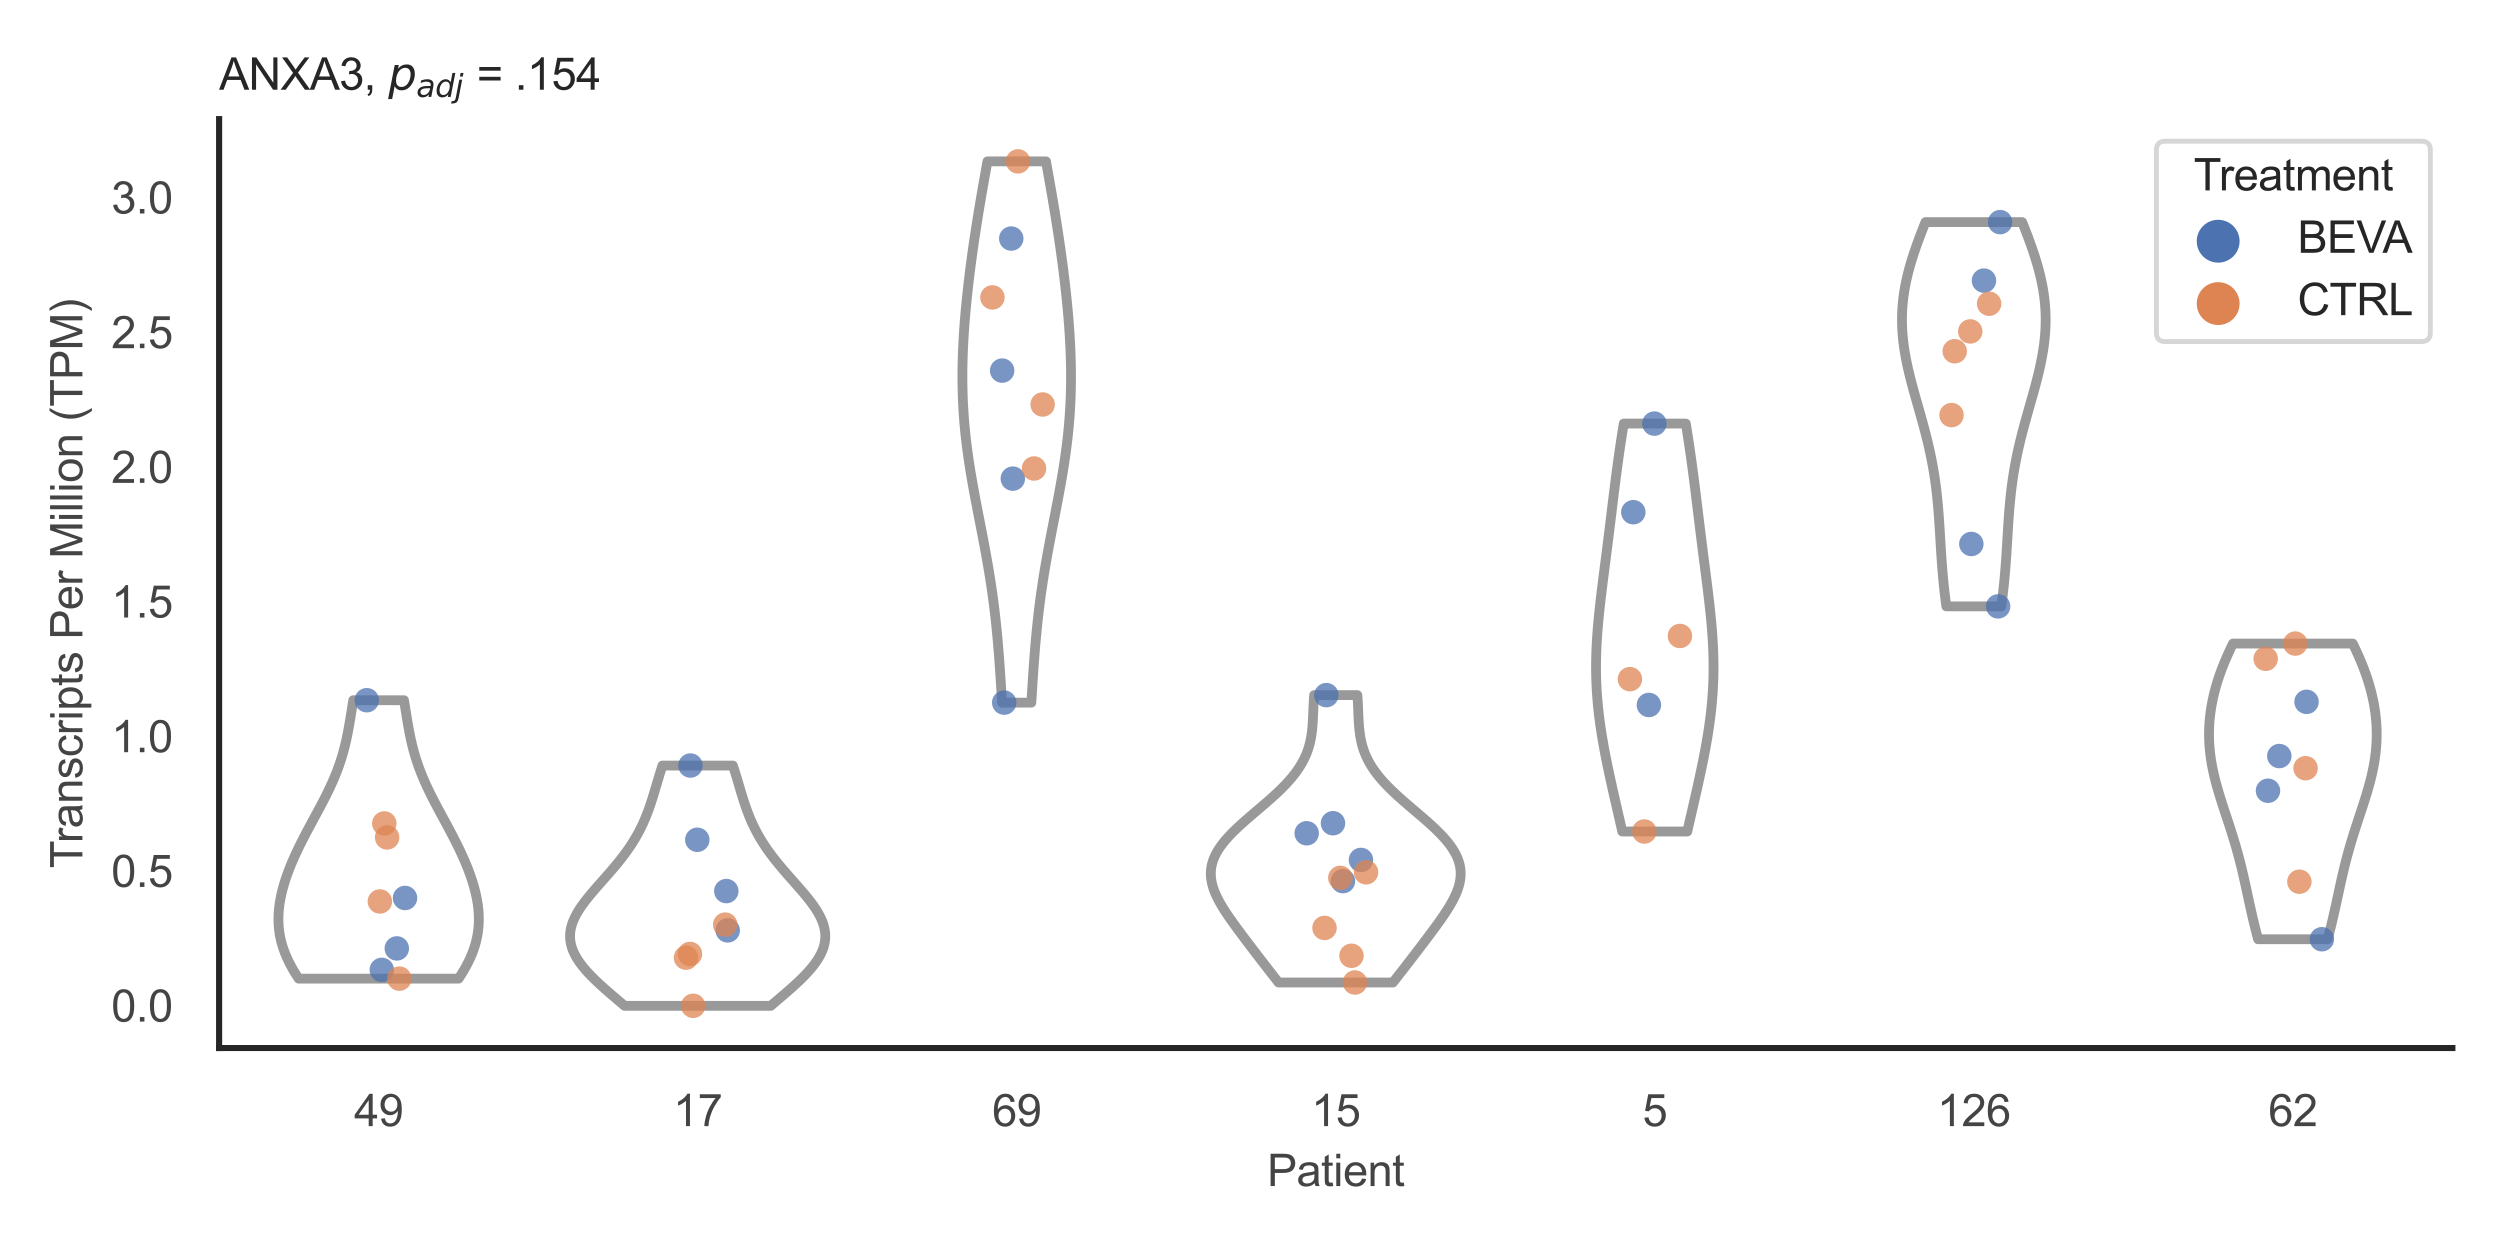 <?xml version="1.0" encoding="utf-8" standalone="no"?>
<!DOCTYPE svg PUBLIC "-//W3C//DTD SVG 1.1//EN"
  "http://www.w3.org/Graphics/SVG/1.1/DTD/svg11.dtd">
<svg xmlns:xlink="http://www.w3.org/1999/xlink" width="510.236pt" height="255.118pt" viewBox="0 0 510.236 255.118" xmlns="http://www.w3.org/2000/svg" version="1.1">
 <defs>
  <style type="text/css">*{stroke-linejoin: round; stroke-linecap: butt}</style>
 </defs>
 <g id="figure_1">
  <g id="patch_1">
   <path d="M 0 255.118 
L 510.236 255.118 
L 510.236 0 
L 0 0 
z
" style="fill: #ffffff"/>
  </g>
  <g id="axes_1">
   <g id="patch_2">
    <path d="M 44.72 213.898 
L 500.516 213.898 
L 500.516 24.32 
L 44.72 24.32 
z
" style="fill: #ffffff"/>
   </g>
   <g id="matplotlib.axis_1">
    <g id="xtick_1">
     <g id="text_1">
      <!-- 49 -->
      <g style="fill: #444444" transform="translate(72.272 229.84)scale(0.09 -0.09)">
       <defs>
        <path id="ArialMT-34" d="M 2069 0 
L 2069 1097 
L 81 1097 
L 81 1613 
L 2172 4581 
L 2631 4581 
L 2631 1613 
L 3250 1613 
L 3250 1097 
L 2631 1097 
L 2631 0 
L 2069 0 
z
M 2069 1613 
L 2069 3678 
L 634 1613 
L 2069 1613 
z
" transform="scale(0.016)"/>
        <path id="ArialMT-39" d="M 350 1059 
L 891 1109 
Q 959 728 1153 556 
Q 1347 384 1650 384 
Q 1909 384 2104 503 
Q 2300 622 2425 820 
Q 2550 1019 2634 1356 
Q 2719 1694 2719 2044 
Q 2719 2081 2716 2156 
Q 2547 1888 2255 1720 
Q 1963 1553 1622 1553 
Q 1053 1553 659 1965 
Q 266 2378 266 3053 
Q 266 3750 677 4175 
Q 1088 4600 1706 4600 
Q 2153 4600 2523 4359 
Q 2894 4119 3086 3673 
Q 3278 3228 3278 2384 
Q 3278 1506 3087 986 
Q 2897 466 2520 194 
Q 2144 -78 1638 -78 
Q 1100 -78 759 220 
Q 419 519 350 1059 
z
M 2653 3081 
Q 2653 3566 2395 3850 
Q 2138 4134 1775 4134 
Q 1400 4134 1122 3828 
Q 844 3522 844 3034 
Q 844 2597 1108 2323 
Q 1372 2050 1759 2050 
Q 2150 2050 2401 2323 
Q 2653 2597 2653 3081 
z
" transform="scale(0.016)"/>
       </defs>
       <use xlink:href="#ArialMT-34"/>
       <use xlink:href="#ArialMT-39" x="55.615"/>
      </g>
     </g>
    </g>
    <g id="xtick_2">
     <g id="text_2">
      <!-- 17 -->
      <g style="fill: #444444" transform="translate(137.386 229.84)scale(0.09 -0.09)">
       <defs>
        <path id="ArialMT-31" d="M 2384 0 
L 1822 0 
L 1822 3584 
Q 1619 3391 1289 3197 
Q 959 3003 697 2906 
L 697 3450 
Q 1169 3672 1522 3987 
Q 1875 4303 2022 4600 
L 2384 4600 
L 2384 0 
z
" transform="scale(0.016)"/>
        <path id="ArialMT-37" d="M 303 3981 
L 303 4522 
L 3269 4522 
L 3269 4084 
Q 2831 3619 2401 2847 
Q 1972 2075 1738 1259 
Q 1569 684 1522 0 
L 944 0 
Q 953 541 1156 1306 
Q 1359 2072 1739 2783 
Q 2119 3494 2547 3981 
L 303 3981 
z
" transform="scale(0.016)"/>
       </defs>
       <use xlink:href="#ArialMT-31"/>
       <use xlink:href="#ArialMT-37" x="55.615"/>
      </g>
     </g>
    </g>
    <g id="xtick_3">
     <g id="text_3">
      <!-- 69 -->
      <g style="fill: #444444" transform="translate(202.5 229.84)scale(0.09 -0.09)">
       <defs>
        <path id="ArialMT-36" d="M 3184 3459 
L 2625 3416 
Q 2550 3747 2413 3897 
Q 2184 4138 1850 4138 
Q 1581 4138 1378 3988 
Q 1113 3794 959 3422 
Q 806 3050 800 2363 
Q 1003 2672 1297 2822 
Q 1591 2972 1913 2972 
Q 2475 2972 2870 2558 
Q 3266 2144 3266 1488 
Q 3266 1056 3080 686 
Q 2894 316 2569 119 
Q 2244 -78 1831 -78 
Q 1128 -78 684 439 
Q 241 956 241 2144 
Q 241 3472 731 4075 
Q 1159 4600 1884 4600 
Q 2425 4600 2770 4297 
Q 3116 3994 3184 3459 
z
M 888 1484 
Q 888 1194 1011 928 
Q 1134 663 1356 523 
Q 1578 384 1822 384 
Q 2178 384 2434 671 
Q 2691 959 2691 1453 
Q 2691 1928 2437 2201 
Q 2184 2475 1800 2475 
Q 1419 2475 1153 2201 
Q 888 1928 888 1484 
z
" transform="scale(0.016)"/>
       </defs>
       <use xlink:href="#ArialMT-36"/>
       <use xlink:href="#ArialMT-39" x="55.615"/>
      </g>
     </g>
    </g>
    <g id="xtick_4">
     <g id="text_4">
      <!-- 15 -->
      <g style="fill: #444444" transform="translate(267.613 229.84)scale(0.09 -0.09)">
       <defs>
        <path id="ArialMT-35" d="M 266 1200 
L 856 1250 
Q 922 819 1161 601 
Q 1400 384 1738 384 
Q 2144 384 2425 690 
Q 2706 997 2706 1503 
Q 2706 1984 2436 2262 
Q 2166 2541 1728 2541 
Q 1456 2541 1237 2417 
Q 1019 2294 894 2097 
L 366 2166 
L 809 4519 
L 3088 4519 
L 3088 3981 
L 1259 3981 
L 1013 2750 
Q 1425 3038 1878 3038 
Q 2478 3038 2890 2622 
Q 3303 2206 3303 1553 
Q 3303 931 2941 478 
Q 2500 -78 1738 -78 
Q 1113 -78 717 272 
Q 322 622 266 1200 
z
" transform="scale(0.016)"/>
       </defs>
       <use xlink:href="#ArialMT-31"/>
       <use xlink:href="#ArialMT-35" x="55.615"/>
      </g>
     </g>
    </g>
    <g id="xtick_5">
     <g id="text_5">
      <!-- 5 -->
      <g style="fill: #444444" transform="translate(335.229 229.84)scale(0.09 -0.09)">
       <use xlink:href="#ArialMT-35"/>
      </g>
     </g>
    </g>
    <g id="xtick_6">
     <g id="text_6">
      <!-- 126 -->
      <g style="fill: #444444" transform="translate(395.338 229.84)scale(0.09 -0.09)">
       <defs>
        <path id="ArialMT-32" d="M 3222 541 
L 3222 0 
L 194 0 
Q 188 203 259 391 
Q 375 700 629 1000 
Q 884 1300 1366 1694 
Q 2113 2306 2375 2664 
Q 2638 3022 2638 3341 
Q 2638 3675 2398 3904 
Q 2159 4134 1775 4134 
Q 1369 4134 1125 3890 
Q 881 3647 878 3216 
L 300 3275 
Q 359 3922 746 4261 
Q 1134 4600 1788 4600 
Q 2447 4600 2831 4234 
Q 3216 3869 3216 3328 
Q 3216 3053 3103 2787 
Q 2991 2522 2730 2228 
Q 2469 1934 1863 1422 
Q 1356 997 1212 845 
Q 1069 694 975 541 
L 3222 541 
z
" transform="scale(0.016)"/>
       </defs>
       <use xlink:href="#ArialMT-31"/>
       <use xlink:href="#ArialMT-32" x="55.615"/>
       <use xlink:href="#ArialMT-36" x="111.23"/>
      </g>
     </g>
    </g>
    <g id="xtick_7">
     <g id="text_7">
      <!-- 62 -->
      <g style="fill: #444444" transform="translate(462.955 229.84)scale(0.09 -0.09)">
       <use xlink:href="#ArialMT-36"/>
       <use xlink:href="#ArialMT-32" x="55.615"/>
      </g>
     </g>
    </g>
    <g id="text_8">
     <!-- Patient -->
     <g style="fill: #444444" transform="translate(258.609 242.071)scale(0.09 -0.09)">
      <defs>
       <path id="ArialMT-50" d="M 494 0 
L 494 4581 
L 2222 4581 
Q 2678 4581 2919 4538 
Q 3256 4481 3484 4323 
Q 3713 4166 3852 3881 
Q 3991 3597 3991 3256 
Q 3991 2672 3619 2267 
Q 3247 1863 2275 1863 
L 1100 1863 
L 1100 0 
L 494 0 
z
M 1100 2403 
L 2284 2403 
Q 2872 2403 3119 2622 
Q 3366 2841 3366 3238 
Q 3366 3525 3220 3729 
Q 3075 3934 2838 4000 
Q 2684 4041 2272 4041 
L 1100 4041 
L 1100 2403 
z
" transform="scale(0.016)"/>
       <path id="ArialMT-61" d="M 2588 409 
Q 2275 144 1986 34 
Q 1697 -75 1366 -75 
Q 819 -75 525 192 
Q 231 459 231 875 
Q 231 1119 342 1320 
Q 453 1522 633 1644 
Q 813 1766 1038 1828 
Q 1203 1872 1538 1913 
Q 2219 1994 2541 2106 
Q 2544 2222 2544 2253 
Q 2544 2597 2384 2738 
Q 2169 2928 1744 2928 
Q 1347 2928 1158 2789 
Q 969 2650 878 2297 
L 328 2372 
Q 403 2725 575 2942 
Q 747 3159 1072 3276 
Q 1397 3394 1825 3394 
Q 2250 3394 2515 3294 
Q 2781 3194 2906 3042 
Q 3031 2891 3081 2659 
Q 3109 2516 3109 2141 
L 3109 1391 
Q 3109 606 3145 398 
Q 3181 191 3288 0 
L 2700 0 
Q 2613 175 2588 409 
z
M 2541 1666 
Q 2234 1541 1622 1453 
Q 1275 1403 1131 1340 
Q 988 1278 909 1158 
Q 831 1038 831 891 
Q 831 666 1001 516 
Q 1172 366 1500 366 
Q 1825 366 2078 508 
Q 2331 650 2450 897 
Q 2541 1088 2541 1459 
L 2541 1666 
z
" transform="scale(0.016)"/>
       <path id="ArialMT-74" d="M 1650 503 
L 1731 6 
Q 1494 -44 1306 -44 
Q 1000 -44 831 53 
Q 663 150 594 308 
Q 525 466 525 972 
L 525 2881 
L 113 2881 
L 113 3319 
L 525 3319 
L 525 4141 
L 1084 4478 
L 1084 3319 
L 1650 3319 
L 1650 2881 
L 1084 2881 
L 1084 941 
Q 1084 700 1114 631 
Q 1144 563 1211 522 
Q 1278 481 1403 481 
Q 1497 481 1650 503 
z
" transform="scale(0.016)"/>
       <path id="ArialMT-69" d="M 425 3934 
L 425 4581 
L 988 4581 
L 988 3934 
L 425 3934 
z
M 425 0 
L 425 3319 
L 988 3319 
L 988 0 
L 425 0 
z
" transform="scale(0.016)"/>
       <path id="ArialMT-65" d="M 2694 1069 
L 3275 997 
Q 3138 488 2766 206 
Q 2394 -75 1816 -75 
Q 1088 -75 661 373 
Q 234 822 234 1631 
Q 234 2469 665 2931 
Q 1097 3394 1784 3394 
Q 2450 3394 2872 2941 
Q 3294 2488 3294 1666 
Q 3294 1616 3291 1516 
L 816 1516 
Q 847 969 1125 678 
Q 1403 388 1819 388 
Q 2128 388 2347 550 
Q 2566 713 2694 1069 
z
M 847 1978 
L 2700 1978 
Q 2663 2397 2488 2606 
Q 2219 2931 1791 2931 
Q 1403 2931 1139 2672 
Q 875 2413 847 1978 
z
" transform="scale(0.016)"/>
       <path id="ArialMT-6e" d="M 422 0 
L 422 3319 
L 928 3319 
L 928 2847 
Q 1294 3394 1984 3394 
Q 2284 3394 2536 3286 
Q 2788 3178 2913 3003 
Q 3038 2828 3088 2588 
Q 3119 2431 3119 2041 
L 3119 0 
L 2556 0 
L 2556 2019 
Q 2556 2363 2490 2533 
Q 2425 2703 2258 2804 
Q 2091 2906 1866 2906 
Q 1506 2906 1245 2678 
Q 984 2450 984 1813 
L 984 0 
L 422 0 
z
" transform="scale(0.016)"/>
      </defs>
      <use xlink:href="#ArialMT-50"/>
      <use xlink:href="#ArialMT-61" x="66.699"/>
      <use xlink:href="#ArialMT-74" x="122.314"/>
      <use xlink:href="#ArialMT-69" x="150.098"/>
      <use xlink:href="#ArialMT-65" x="172.314"/>
      <use xlink:href="#ArialMT-6e" x="227.93"/>
      <use xlink:href="#ArialMT-74" x="283.545"/>
     </g>
    </g>
   </g>
   <g id="matplotlib.axis_2">
    <g id="ytick_1">
     <g id="text_9">
      <!-- 0.0 -->
      <g style="fill: #444444" transform="translate(22.71 208.502)scale(0.09 -0.09)">
       <defs>
        <path id="ArialMT-30" d="M 266 2259 
Q 266 3072 433 3567 
Q 600 4063 929 4331 
Q 1259 4600 1759 4600 
Q 2128 4600 2406 4451 
Q 2684 4303 2865 4023 
Q 3047 3744 3150 3342 
Q 3253 2941 3253 2259 
Q 3253 1453 3087 958 
Q 2922 463 2592 192 
Q 2263 -78 1759 -78 
Q 1097 -78 719 397 
Q 266 969 266 2259 
z
M 844 2259 
Q 844 1131 1108 757 
Q 1372 384 1759 384 
Q 2147 384 2411 759 
Q 2675 1134 2675 2259 
Q 2675 3391 2411 3762 
Q 2147 4134 1753 4134 
Q 1366 4134 1134 3806 
Q 844 3388 844 2259 
z
" transform="scale(0.016)"/>
        <path id="ArialMT-2e" d="M 581 0 
L 581 641 
L 1222 641 
L 1222 0 
L 581 0 
z
" transform="scale(0.016)"/>
       </defs>
       <use xlink:href="#ArialMT-30"/>
       <use xlink:href="#ArialMT-2e" x="55.615"/>
       <use xlink:href="#ArialMT-30" x="83.398"/>
      </g>
     </g>
    </g>
    <g id="ytick_2">
     <g id="text_10">
      <!-- 0.5 -->
      <g style="fill: #444444" transform="translate(22.71 181.014)scale(0.09 -0.09)">
       <use xlink:href="#ArialMT-30"/>
       <use xlink:href="#ArialMT-2e" x="55.615"/>
       <use xlink:href="#ArialMT-35" x="83.398"/>
      </g>
     </g>
    </g>
    <g id="ytick_3">
     <g id="text_11">
      <!-- 1.0 -->
      <g style="fill: #444444" transform="translate(22.71 153.525)scale(0.09 -0.09)">
       <use xlink:href="#ArialMT-31"/>
       <use xlink:href="#ArialMT-2e" x="55.615"/>
       <use xlink:href="#ArialMT-30" x="83.398"/>
      </g>
     </g>
    </g>
    <g id="ytick_4">
     <g id="text_12">
      <!-- 1.5 -->
      <g style="fill: #444444" transform="translate(22.71 126.037)scale(0.09 -0.09)">
       <use xlink:href="#ArialMT-31"/>
       <use xlink:href="#ArialMT-2e" x="55.615"/>
       <use xlink:href="#ArialMT-35" x="83.398"/>
      </g>
     </g>
    </g>
    <g id="ytick_5">
     <g id="text_13">
      <!-- 2.0 -->
      <g style="fill: #444444" transform="translate(22.71 98.549)scale(0.09 -0.09)">
       <use xlink:href="#ArialMT-32"/>
       <use xlink:href="#ArialMT-2e" x="55.615"/>
       <use xlink:href="#ArialMT-30" x="83.398"/>
      </g>
     </g>
    </g>
    <g id="ytick_6">
     <g id="text_14">
      <!-- 2.5 -->
      <g style="fill: #444444" transform="translate(22.71 71.06)scale(0.09 -0.09)">
       <use xlink:href="#ArialMT-32"/>
       <use xlink:href="#ArialMT-2e" x="55.615"/>
       <use xlink:href="#ArialMT-35" x="83.398"/>
      </g>
     </g>
    </g>
    <g id="ytick_7">
     <g id="text_15">
      <!-- 3.0 -->
      <g style="fill: #444444" transform="translate(22.71 43.572)scale(0.09 -0.09)">
       <defs>
        <path id="ArialMT-33" d="M 269 1209 
L 831 1284 
Q 928 806 1161 595 
Q 1394 384 1728 384 
Q 2125 384 2398 659 
Q 2672 934 2672 1341 
Q 2672 1728 2419 1979 
Q 2166 2231 1775 2231 
Q 1616 2231 1378 2169 
L 1441 2663 
Q 1497 2656 1531 2656 
Q 1891 2656 2178 2843 
Q 2466 3031 2466 3422 
Q 2466 3731 2256 3934 
Q 2047 4138 1716 4138 
Q 1388 4138 1169 3931 
Q 950 3725 888 3313 
L 325 3413 
Q 428 3978 793 4289 
Q 1159 4600 1703 4600 
Q 2078 4600 2393 4439 
Q 2709 4278 2876 4000 
Q 3044 3722 3044 3409 
Q 3044 3113 2884 2869 
Q 2725 2625 2413 2481 
Q 2819 2388 3044 2092 
Q 3269 1797 3269 1353 
Q 3269 753 2831 336 
Q 2394 -81 1725 -81 
Q 1122 -81 723 278 
Q 325 638 269 1209 
z
" transform="scale(0.016)"/>
       </defs>
       <use xlink:href="#ArialMT-33"/>
       <use xlink:href="#ArialMT-2e" x="55.615"/>
       <use xlink:href="#ArialMT-30" x="83.398"/>
      </g>
     </g>
    </g>
    <g id="text_16">
     <!-- Transcripts Per Million (TPM) -->
     <g style="fill: #444444" transform="translate(16.816 177.194)rotate(-90)scale(0.09 -0.09)">
      <defs>
       <path id="ArialMT-54" d="M 1659 0 
L 1659 4041 
L 150 4041 
L 150 4581 
L 3781 4581 
L 3781 4041 
L 2266 4041 
L 2266 0 
L 1659 0 
z
" transform="scale(0.016)"/>
       <path id="ArialMT-72" d="M 416 0 
L 416 3319 
L 922 3319 
L 922 2816 
Q 1116 3169 1280 3281 
Q 1444 3394 1641 3394 
Q 1925 3394 2219 3213 
L 2025 2691 
Q 1819 2813 1613 2813 
Q 1428 2813 1281 2702 
Q 1134 2591 1072 2394 
Q 978 2094 978 1738 
L 978 0 
L 416 0 
z
" transform="scale(0.016)"/>
       <path id="ArialMT-73" d="M 197 991 
L 753 1078 
Q 800 744 1014 566 
Q 1228 388 1613 388 
Q 2000 388 2187 545 
Q 2375 703 2375 916 
Q 2375 1106 2209 1216 
Q 2094 1291 1634 1406 
Q 1016 1563 777 1677 
Q 538 1791 414 1992 
Q 291 2194 291 2438 
Q 291 2659 392 2848 
Q 494 3038 669 3163 
Q 800 3259 1026 3326 
Q 1253 3394 1513 3394 
Q 1903 3394 2198 3281 
Q 2494 3169 2634 2976 
Q 2775 2784 2828 2463 
L 2278 2388 
Q 2241 2644 2061 2787 
Q 1881 2931 1553 2931 
Q 1166 2931 1000 2803 
Q 834 2675 834 2503 
Q 834 2394 903 2306 
Q 972 2216 1119 2156 
Q 1203 2125 1616 2013 
Q 2213 1853 2448 1751 
Q 2684 1650 2818 1456 
Q 2953 1263 2953 975 
Q 2953 694 2789 445 
Q 2625 197 2315 61 
Q 2006 -75 1616 -75 
Q 969 -75 630 194 
Q 291 463 197 991 
z
" transform="scale(0.016)"/>
       <path id="ArialMT-63" d="M 2588 1216 
L 3141 1144 
Q 3050 572 2676 248 
Q 2303 -75 1759 -75 
Q 1078 -75 664 370 
Q 250 816 250 1647 
Q 250 2184 428 2587 
Q 606 2991 970 3192 
Q 1334 3394 1763 3394 
Q 2303 3394 2647 3120 
Q 2991 2847 3088 2344 
L 2541 2259 
Q 2463 2594 2264 2762 
Q 2066 2931 1784 2931 
Q 1359 2931 1093 2626 
Q 828 2322 828 1663 
Q 828 994 1084 691 
Q 1341 388 1753 388 
Q 2084 388 2306 591 
Q 2528 794 2588 1216 
z
" transform="scale(0.016)"/>
       <path id="ArialMT-70" d="M 422 -1272 
L 422 3319 
L 934 3319 
L 934 2888 
Q 1116 3141 1344 3267 
Q 1572 3394 1897 3394 
Q 2322 3394 2647 3175 
Q 2972 2956 3137 2557 
Q 3303 2159 3303 1684 
Q 3303 1175 3120 767 
Q 2938 359 2589 142 
Q 2241 -75 1856 -75 
Q 1575 -75 1351 44 
Q 1128 163 984 344 
L 984 -1272 
L 422 -1272 
z
M 931 1641 
Q 931 1000 1190 694 
Q 1450 388 1819 388 
Q 2194 388 2461 705 
Q 2728 1022 2728 1688 
Q 2728 2322 2467 2637 
Q 2206 2953 1844 2953 
Q 1484 2953 1207 2617 
Q 931 2281 931 1641 
z
" transform="scale(0.016)"/>
       <path id="ArialMT-20" transform="scale(0.016)"/>
       <path id="ArialMT-4d" d="M 475 0 
L 475 4581 
L 1388 4581 
L 2472 1338 
Q 2622 884 2691 659 
Q 2769 909 2934 1394 
L 4031 4581 
L 4847 4581 
L 4847 0 
L 4263 0 
L 4263 3834 
L 2931 0 
L 2384 0 
L 1059 3900 
L 1059 0 
L 475 0 
z
" transform="scale(0.016)"/>
       <path id="ArialMT-6c" d="M 409 0 
L 409 4581 
L 972 4581 
L 972 0 
L 409 0 
z
" transform="scale(0.016)"/>
       <path id="ArialMT-6f" d="M 213 1659 
Q 213 2581 725 3025 
Q 1153 3394 1769 3394 
Q 2453 3394 2887 2945 
Q 3322 2497 3322 1706 
Q 3322 1066 3130 698 
Q 2938 331 2570 128 
Q 2203 -75 1769 -75 
Q 1072 -75 642 372 
Q 213 819 213 1659 
z
M 791 1659 
Q 791 1022 1069 705 
Q 1347 388 1769 388 
Q 2188 388 2466 706 
Q 2744 1025 2744 1678 
Q 2744 2294 2464 2611 
Q 2184 2928 1769 2928 
Q 1347 2928 1069 2612 
Q 791 2297 791 1659 
z
" transform="scale(0.016)"/>
       <path id="ArialMT-28" d="M 1497 -1347 
Q 1031 -759 709 28 
Q 388 816 388 1659 
Q 388 2403 628 3084 
Q 909 3875 1497 4659 
L 1900 4659 
Q 1522 4009 1400 3731 
Q 1209 3300 1100 2831 
Q 966 2247 966 1656 
Q 966 153 1900 -1347 
L 1497 -1347 
z
" transform="scale(0.016)"/>
       <path id="ArialMT-29" d="M 791 -1347 
L 388 -1347 
Q 1322 153 1322 1656 
Q 1322 2244 1188 2822 
Q 1081 3291 891 3722 
Q 769 4003 388 4659 
L 791 4659 
Q 1378 3875 1659 3084 
Q 1900 2403 1900 1659 
Q 1900 816 1576 28 
Q 1253 -759 791 -1347 
z
" transform="scale(0.016)"/>
      </defs>
      <use xlink:href="#ArialMT-54"/>
      <use xlink:href="#ArialMT-72" x="57.334"/>
      <use xlink:href="#ArialMT-61" x="90.635"/>
      <use xlink:href="#ArialMT-6e" x="146.25"/>
      <use xlink:href="#ArialMT-73" x="201.865"/>
      <use xlink:href="#ArialMT-63" x="251.865"/>
      <use xlink:href="#ArialMT-72" x="301.865"/>
      <use xlink:href="#ArialMT-69" x="335.166"/>
      <use xlink:href="#ArialMT-70" x="357.383"/>
      <use xlink:href="#ArialMT-74" x="412.998"/>
      <use xlink:href="#ArialMT-73" x="440.781"/>
      <use xlink:href="#ArialMT-20" x="490.781"/>
      <use xlink:href="#ArialMT-50" x="518.564"/>
      <use xlink:href="#ArialMT-65" x="585.264"/>
      <use xlink:href="#ArialMT-72" x="640.879"/>
      <use xlink:href="#ArialMT-20" x="674.18"/>
      <use xlink:href="#ArialMT-4d" x="701.963"/>
      <use xlink:href="#ArialMT-69" x="785.264"/>
      <use xlink:href="#ArialMT-6c" x="807.48"/>
      <use xlink:href="#ArialMT-6c" x="829.697"/>
      <use xlink:href="#ArialMT-69" x="851.914"/>
      <use xlink:href="#ArialMT-6f" x="874.131"/>
      <use xlink:href="#ArialMT-6e" x="929.746"/>
      <use xlink:href="#ArialMT-20" x="985.361"/>
      <use xlink:href="#ArialMT-28" x="1013.145"/>
      <use xlink:href="#ArialMT-54" x="1046.445"/>
      <use xlink:href="#ArialMT-50" x="1107.529"/>
      <use xlink:href="#ArialMT-4d" x="1174.229"/>
      <use xlink:href="#ArialMT-29" x="1257.529"/>
     </g>
    </g>
   </g>
   <g id="PolyCollection_1">
    <defs>
     <path id="mc8b2d86cb8" d="M 93.597 -55.384 
L 60.957 -55.384 
L 60.583 -55.958 
L 60.223 -56.532 
L 59.879 -57.106 
L 59.552 -57.68 
L 59.241 -58.254 
L 58.948 -58.828 
L 58.673 -59.402 
L 58.417 -59.976 
L 58.18 -60.55 
L 57.961 -61.124 
L 57.763 -61.698 
L 57.583 -62.272 
L 57.424 -62.846 
L 57.283 -63.42 
L 57.162 -63.994 
L 57.06 -64.568 
L 56.977 -65.142 
L 56.913 -65.716 
L 56.867 -66.29 
L 56.838 -66.864 
L 56.827 -67.438 
L 56.833 -68.012 
L 56.856 -68.586 
L 56.894 -69.16 
L 56.948 -69.734 
L 57.016 -70.308 
L 57.099 -70.882 
L 57.196 -71.456 
L 57.306 -72.03 
L 57.43 -72.603 
L 57.565 -73.177 
L 57.713 -73.751 
L 57.872 -74.325 
L 58.042 -74.899 
L 58.222 -75.473 
L 58.413 -76.047 
L 58.614 -76.621 
L 58.824 -77.195 
L 59.043 -77.769 
L 59.27 -78.343 
L 59.507 -78.917 
L 59.751 -79.491 
L 60.002 -80.065 
L 60.261 -80.639 
L 60.527 -81.213 
L 60.799 -81.787 
L 61.077 -82.361 
L 61.361 -82.935 
L 61.65 -83.509 
L 61.943 -84.083 
L 62.241 -84.657 
L 62.543 -85.231 
L 62.847 -85.805 
L 63.154 -86.379 
L 63.463 -86.953 
L 63.773 -87.527 
L 64.084 -88.101 
L 64.394 -88.675 
L 64.704 -89.249 
L 65.013 -89.823 
L 65.319 -90.397 
L 65.623 -90.971 
L 65.923 -91.545 
L 66.219 -92.119 
L 66.51 -92.693 
L 66.795 -93.267 
L 67.075 -93.841 
L 67.347 -94.415 
L 67.613 -94.989 
L 67.871 -95.563 
L 68.121 -96.137 
L 68.362 -96.711 
L 68.595 -97.285 
L 68.819 -97.859 
L 69.033 -98.433 
L 69.239 -99.007 
L 69.435 -99.581 
L 69.622 -100.155 
L 69.8 -100.729 
L 69.969 -101.303 
L 70.129 -101.877 
L 70.281 -102.451 
L 70.425 -103.025 
L 70.561 -103.599 
L 70.691 -104.173 
L 70.814 -104.747 
L 70.931 -105.321 
L 71.043 -105.895 
L 71.15 -106.469 
L 71.253 -107.043 
L 71.352 -107.617 
L 71.449 -108.191 
L 71.544 -108.765 
L 71.637 -109.339 
L 71.729 -109.913 
L 71.82 -110.487 
L 71.912 -111.061 
L 72.004 -111.635 
L 72.098 -112.209 
L 82.456 -112.209 
L 82.456 -112.209 
L 82.55 -111.635 
L 82.642 -111.061 
L 82.734 -110.487 
L 82.825 -109.913 
L 82.917 -109.339 
L 83.01 -108.765 
L 83.105 -108.191 
L 83.201 -107.617 
L 83.301 -107.043 
L 83.404 -106.469 
L 83.511 -105.895 
L 83.623 -105.321 
L 83.74 -104.747 
L 83.863 -104.173 
L 83.992 -103.599 
L 84.129 -103.025 
L 84.273 -102.451 
L 84.425 -101.877 
L 84.585 -101.303 
L 84.754 -100.729 
L 84.932 -100.155 
L 85.119 -99.581 
L 85.315 -99.007 
L 85.52 -98.433 
L 85.735 -97.859 
L 85.959 -97.285 
L 86.191 -96.711 
L 86.433 -96.137 
L 86.683 -95.563 
L 86.941 -94.989 
L 87.206 -94.415 
L 87.479 -93.841 
L 87.759 -93.267 
L 88.044 -92.693 
L 88.335 -92.119 
L 88.631 -91.545 
L 88.931 -90.971 
L 89.235 -90.397 
L 89.541 -89.823 
L 89.85 -89.249 
L 90.16 -88.675 
L 90.47 -88.101 
L 90.781 -87.527 
L 91.091 -86.953 
L 91.4 -86.379 
L 91.707 -85.805 
L 92.011 -85.231 
L 92.313 -84.657 
L 92.61 -84.083 
L 92.904 -83.509 
L 93.193 -82.935 
L 93.477 -82.361 
L 93.755 -81.787 
L 94.027 -81.213 
L 94.293 -80.639 
L 94.551 -80.065 
L 94.803 -79.491 
L 95.047 -78.917 
L 95.283 -78.343 
L 95.511 -77.769 
L 95.73 -77.195 
L 95.94 -76.621 
L 96.141 -76.047 
L 96.332 -75.473 
L 96.512 -74.899 
L 96.682 -74.325 
L 96.841 -73.751 
L 96.989 -73.177 
L 97.124 -72.603 
L 97.247 -72.03 
L 97.358 -71.456 
L 97.455 -70.882 
L 97.538 -70.308 
L 97.606 -69.734 
L 97.66 -69.16 
L 97.698 -68.586 
L 97.72 -68.012 
L 97.726 -67.438 
L 97.715 -66.864 
L 97.687 -66.29 
L 97.641 -65.716 
L 97.576 -65.142 
L 97.493 -64.568 
L 97.391 -63.994 
L 97.27 -63.42 
L 97.13 -62.846 
L 96.97 -62.272 
L 96.791 -61.698 
L 96.592 -61.124 
L 96.374 -60.55 
L 96.137 -59.976 
L 95.881 -59.402 
L 95.606 -58.828 
L 95.313 -58.254 
L 95.002 -57.68 
L 94.674 -57.106 
L 94.33 -56.532 
L 93.971 -55.958 
L 93.597 -55.384 
z
" style="stroke: #999999; stroke-width: 2"/>
    </defs>
    <g clip-path="url(#p34f936f801)">
     <use xlink:href="#mc8b2d86cb8" x="0" y="255.118" style="fill: #ffffff; stroke: #999999; stroke-width: 2"/>
    </g>
   </g>
   <g id="PolyCollection_2">
    <defs>
     <path id="mb0a76006ac" d="M 157.31 -49.837 
L 127.471 -49.837 
L 126.889 -50.333 
L 126.306 -50.828 
L 125.723 -51.323 
L 125.143 -51.819 
L 124.567 -52.314 
L 123.997 -52.809 
L 123.434 -53.305 
L 122.88 -53.8 
L 122.338 -54.295 
L 121.808 -54.791 
L 121.293 -55.286 
L 120.795 -55.781 
L 120.316 -56.277 
L 119.856 -56.772 
L 119.419 -57.267 
L 119.005 -57.763 
L 118.617 -58.258 
L 118.255 -58.753 
L 117.922 -59.249 
L 117.618 -59.744 
L 117.344 -60.239 
L 117.102 -60.735 
L 116.893 -61.23 
L 116.716 -61.725 
L 116.574 -62.221 
L 116.465 -62.716 
L 116.391 -63.211 
L 116.351 -63.707 
L 116.345 -64.202 
L 116.373 -64.697 
L 116.435 -65.193 
L 116.529 -65.688 
L 116.655 -66.184 
L 116.812 -66.679 
L 116.998 -67.174 
L 117.213 -67.67 
L 117.455 -68.165 
L 117.723 -68.66 
L 118.015 -69.156 
L 118.328 -69.651 
L 118.663 -70.146 
L 119.015 -70.642 
L 119.385 -71.137 
L 119.77 -71.632 
L 120.168 -72.128 
L 120.576 -72.623 
L 120.995 -73.118 
L 121.42 -73.614 
L 121.851 -74.109 
L 122.287 -74.604 
L 122.724 -75.1 
L 123.163 -75.595 
L 123.6 -76.09 
L 124.035 -76.586 
L 124.467 -77.081 
L 124.894 -77.576 
L 125.315 -78.072 
L 125.729 -78.567 
L 126.136 -79.062 
L 126.533 -79.558 
L 126.922 -80.053 
L 127.3 -80.548 
L 127.668 -81.044 
L 128.025 -81.539 
L 128.371 -82.035 
L 128.705 -82.53 
L 129.028 -83.025 
L 129.339 -83.521 
L 129.639 -84.016 
L 129.927 -84.511 
L 130.203 -85.007 
L 130.468 -85.502 
L 130.722 -85.997 
L 130.966 -86.493 
L 131.199 -86.988 
L 131.422 -87.483 
L 131.636 -87.979 
L 131.842 -88.474 
L 132.038 -88.969 
L 132.228 -89.465 
L 132.409 -89.96 
L 132.585 -90.455 
L 132.755 -90.951 
L 132.919 -91.446 
L 133.079 -91.941 
L 133.235 -92.437 
L 133.388 -92.932 
L 133.538 -93.427 
L 133.687 -93.923 
L 133.834 -94.418 
L 133.981 -94.913 
L 134.128 -95.409 
L 134.275 -95.904 
L 134.424 -96.399 
L 134.574 -96.895 
L 134.725 -97.39 
L 134.88 -97.886 
L 135.036 -98.381 
L 135.196 -98.876 
L 149.585 -98.876 
L 149.585 -98.876 
L 149.745 -98.381 
L 149.902 -97.886 
L 150.056 -97.39 
L 150.208 -96.895 
L 150.358 -96.399 
L 150.506 -95.904 
L 150.653 -95.409 
L 150.8 -94.913 
L 150.947 -94.418 
L 151.094 -93.923 
L 151.243 -93.427 
L 151.393 -92.932 
L 151.546 -92.437 
L 151.702 -91.941 
L 151.862 -91.446 
L 152.027 -90.951 
L 152.196 -90.455 
L 152.372 -89.96 
L 152.554 -89.465 
L 152.743 -88.969 
L 152.94 -88.474 
L 153.145 -87.979 
L 153.359 -87.483 
L 153.582 -86.988 
L 153.816 -86.493 
L 154.059 -85.997 
L 154.313 -85.502 
L 154.578 -85.007 
L 154.855 -84.511 
L 155.143 -84.016 
L 155.442 -83.521 
L 155.753 -83.025 
L 156.076 -82.53 
L 156.41 -82.035 
L 156.756 -81.539 
L 157.113 -81.044 
L 157.481 -80.548 
L 157.859 -80.053 
L 158.248 -79.558 
L 158.646 -79.062 
L 159.052 -78.567 
L 159.466 -78.072 
L 159.887 -77.576 
L 160.314 -77.081 
L 160.746 -76.586 
L 161.181 -76.09 
L 161.619 -75.595 
L 162.057 -75.1 
L 162.495 -74.604 
L 162.93 -74.109 
L 163.361 -73.614 
L 163.787 -73.118 
L 164.205 -72.623 
L 164.614 -72.128 
L 165.011 -71.632 
L 165.396 -71.137 
L 165.766 -70.642 
L 166.119 -70.146 
L 166.453 -69.651 
L 166.767 -69.156 
L 167.058 -68.66 
L 167.326 -68.165 
L 167.568 -67.67 
L 167.783 -67.174 
L 167.97 -66.679 
L 168.126 -66.184 
L 168.252 -65.688 
L 168.347 -65.193 
L 168.408 -64.697 
L 168.436 -64.202 
L 168.43 -63.707 
L 168.39 -63.211 
L 168.316 -62.716 
L 168.208 -62.221 
L 168.065 -61.725 
L 167.889 -61.23 
L 167.679 -60.735 
L 167.437 -60.239 
L 167.164 -59.744 
L 166.859 -59.249 
L 166.526 -58.753 
L 166.164 -58.258 
L 165.776 -57.763 
L 165.362 -57.267 
L 164.925 -56.772 
L 164.465 -56.277 
L 163.986 -55.781 
L 163.488 -55.286 
L 162.973 -54.791 
L 162.444 -54.295 
L 161.901 -53.8 
L 161.348 -53.305 
L 160.785 -52.809 
L 160.214 -52.314 
L 159.638 -51.819 
L 159.058 -51.323 
L 158.476 -50.828 
L 157.892 -50.333 
L 157.31 -49.837 
z
" style="stroke: #999999; stroke-width: 2"/>
    </defs>
    <g clip-path="url(#p34f936f801)">
     <use xlink:href="#mb0a76006ac" x="0" y="255.118" style="fill: #ffffff; stroke: #999999; stroke-width: 2"/>
    </g>
   </g>
   <g id="PolyCollection_3">
    <defs>
     <path id="m29127a65cf" d="M 210.491 -111.717 
L 204.518 -111.717 
L 204.449 -112.833 
L 204.379 -113.948 
L 204.309 -115.064 
L 204.237 -116.18 
L 204.163 -117.296 
L 204.087 -118.412 
L 204.009 -119.527 
L 203.927 -120.643 
L 203.841 -121.759 
L 203.751 -122.875 
L 203.656 -123.991 
L 203.556 -125.106 
L 203.45 -126.222 
L 203.338 -127.338 
L 203.22 -128.454 
L 203.095 -129.57 
L 202.963 -130.685 
L 202.824 -131.801 
L 202.678 -132.917 
L 202.525 -134.033 
L 202.364 -135.149 
L 202.196 -136.264 
L 202.022 -137.38 
L 201.84 -138.496 
L 201.653 -139.612 
L 201.459 -140.728 
L 201.26 -141.843 
L 201.056 -142.959 
L 200.848 -144.075 
L 200.637 -145.191 
L 200.423 -146.307 
L 200.206 -147.422 
L 199.989 -148.538 
L 199.771 -149.654 
L 199.554 -150.77 
L 199.339 -151.886 
L 199.125 -153.001 
L 198.915 -154.117 
L 198.709 -155.233 
L 198.509 -156.349 
L 198.314 -157.465 
L 198.125 -158.58 
L 197.944 -159.696 
L 197.771 -160.812 
L 197.607 -161.928 
L 197.452 -163.044 
L 197.307 -164.159 
L 197.172 -165.275 
L 197.047 -166.391 
L 196.934 -167.507 
L 196.831 -168.623 
L 196.74 -169.738 
L 196.661 -170.854 
L 196.593 -171.97 
L 196.536 -173.086 
L 196.491 -174.202 
L 196.457 -175.317 
L 196.435 -176.433 
L 196.423 -177.549 
L 196.421 -178.665 
L 196.43 -179.781 
L 196.45 -180.896 
L 196.478 -182.012 
L 196.516 -183.128 
L 196.563 -184.244 
L 196.619 -185.36 
L 196.683 -186.475 
L 196.755 -187.591 
L 196.834 -188.707 
L 196.921 -189.823 
L 197.014 -190.939 
L 197.114 -192.054 
L 197.221 -193.17 
L 197.333 -194.286 
L 197.451 -195.402 
L 197.574 -196.518 
L 197.703 -197.633 
L 197.837 -198.749 
L 197.976 -199.865 
L 198.119 -200.981 
L 198.267 -202.097 
L 198.419 -203.212 
L 198.576 -204.328 
L 198.736 -205.444 
L 198.901 -206.56 
L 199.069 -207.676 
L 199.242 -208.791 
L 199.417 -209.907 
L 199.596 -211.023 
L 199.779 -212.139 
L 199.964 -213.255 
L 200.153 -214.37 
L 200.344 -215.486 
L 200.537 -216.602 
L 200.733 -217.718 
L 200.93 -218.834 
L 201.13 -219.949 
L 201.33 -221.065 
L 201.532 -222.181 
L 213.477 -222.181 
L 213.477 -222.181 
L 213.679 -221.065 
L 213.879 -219.949 
L 214.078 -218.834 
L 214.276 -217.718 
L 214.472 -216.602 
L 214.665 -215.486 
L 214.856 -214.37 
L 215.044 -213.255 
L 215.23 -212.139 
L 215.412 -211.023 
L 215.591 -209.907 
L 215.767 -208.791 
L 215.939 -207.676 
L 216.108 -206.56 
L 216.272 -205.444 
L 216.433 -204.328 
L 216.59 -203.212 
L 216.742 -202.097 
L 216.89 -200.981 
L 217.033 -199.865 
L 217.172 -198.749 
L 217.306 -197.633 
L 217.434 -196.518 
L 217.558 -195.402 
L 217.676 -194.286 
L 217.788 -193.17 
L 217.894 -192.054 
L 217.994 -190.939 
L 218.088 -189.823 
L 218.174 -188.707 
L 218.254 -187.591 
L 218.326 -186.475 
L 218.39 -185.36 
L 218.445 -184.244 
L 218.492 -183.128 
L 218.53 -182.012 
L 218.559 -180.896 
L 218.578 -179.781 
L 218.587 -178.665 
L 218.586 -177.549 
L 218.574 -176.433 
L 218.551 -175.317 
L 218.517 -174.202 
L 218.472 -173.086 
L 218.416 -171.97 
L 218.348 -170.854 
L 218.268 -169.738 
L 218.177 -168.623 
L 218.075 -167.507 
L 217.962 -166.391 
L 217.837 -165.275 
L 217.702 -164.159 
L 217.557 -163.044 
L 217.402 -161.928 
L 217.238 -160.812 
L 217.065 -159.696 
L 216.884 -158.58 
L 216.695 -157.465 
L 216.5 -156.349 
L 216.299 -155.233 
L 216.093 -154.117 
L 215.883 -153.001 
L 215.67 -151.886 
L 215.455 -150.77 
L 215.237 -149.654 
L 215.02 -148.538 
L 214.802 -147.422 
L 214.586 -146.307 
L 214.372 -145.191 
L 214.16 -144.075 
L 213.952 -142.959 
L 213.749 -141.843 
L 213.55 -140.728 
L 213.356 -139.612 
L 213.168 -138.496 
L 212.987 -137.38 
L 212.812 -136.264 
L 212.645 -135.149 
L 212.484 -134.033 
L 212.331 -132.917 
L 212.184 -131.801 
L 212.046 -130.685 
L 211.914 -129.57 
L 211.789 -128.454 
L 211.671 -127.338 
L 211.559 -126.222 
L 211.453 -125.106 
L 211.353 -123.991 
L 211.258 -122.875 
L 211.168 -121.759 
L 211.082 -120.643 
L 211 -119.527 
L 210.921 -118.412 
L 210.845 -117.296 
L 210.772 -116.18 
L 210.7 -115.064 
L 210.629 -113.948 
L 210.56 -112.833 
L 210.491 -111.717 
z
" style="stroke: #999999; stroke-width: 2"/>
    </defs>
    <g clip-path="url(#p34f936f801)">
     <use xlink:href="#m29127a65cf" x="0" y="255.118" style="fill: #ffffff; stroke: #999999; stroke-width: 2"/>
    </g>
   </g>
   <g id="PolyCollection_4">
    <defs>
     <path id="m60e81f825d" d="M 284.295 -54.599 
L 260.941 -54.599 
L 260.478 -55.192 
L 260.015 -55.784 
L 259.553 -56.377 
L 259.091 -56.969 
L 258.631 -57.561 
L 258.171 -58.154 
L 257.713 -58.746 
L 257.256 -59.339 
L 256.801 -59.931 
L 256.346 -60.523 
L 255.893 -61.116 
L 255.441 -61.708 
L 254.991 -62.301 
L 254.541 -62.893 
L 254.094 -63.485 
L 253.648 -64.078 
L 253.205 -64.67 
L 252.765 -65.263 
L 252.328 -65.855 
L 251.897 -66.447 
L 251.472 -67.04 
L 251.055 -67.632 
L 250.646 -68.225 
L 250.249 -68.817 
L 249.865 -69.409 
L 249.496 -70.002 
L 249.144 -70.594 
L 248.812 -71.187 
L 248.502 -71.779 
L 248.217 -72.371 
L 247.959 -72.964 
L 247.732 -73.556 
L 247.536 -74.149 
L 247.376 -74.741 
L 247.252 -75.333 
L 247.168 -75.926 
L 247.125 -76.518 
L 247.125 -77.111 
L 247.168 -77.703 
L 247.257 -78.295 
L 247.392 -78.888 
L 247.573 -79.48 
L 247.8 -80.073 
L 248.073 -80.665 
L 248.391 -81.257 
L 248.753 -81.85 
L 249.158 -82.442 
L 249.603 -83.035 
L 250.087 -83.627 
L 250.607 -84.219 
L 251.16 -84.812 
L 251.744 -85.404 
L 252.354 -85.997 
L 252.988 -86.589 
L 253.642 -87.181 
L 254.312 -87.774 
L 254.994 -88.366 
L 255.685 -88.959 
L 256.38 -89.551 
L 257.076 -90.143 
L 257.769 -90.736 
L 258.456 -91.328 
L 259.132 -91.921 
L 259.795 -92.513 
L 260.442 -93.105 
L 261.069 -93.698 
L 261.674 -94.29 
L 262.255 -94.883 
L 262.81 -95.475 
L 263.336 -96.067 
L 263.833 -96.66 
L 264.3 -97.252 
L 264.735 -97.845 
L 265.139 -98.437 
L 265.51 -99.029 
L 265.85 -99.622 
L 266.159 -100.214 
L 266.436 -100.807 
L 266.685 -101.399 
L 266.905 -101.991 
L 267.098 -102.584 
L 267.265 -103.176 
L 267.409 -103.769 
L 267.532 -104.361 
L 267.635 -104.953 
L 267.721 -105.546 
L 267.791 -106.138 
L 267.849 -106.731 
L 267.896 -107.323 
L 267.934 -107.915 
L 267.966 -108.508 
L 267.994 -109.1 
L 268.019 -109.693 
L 268.043 -110.285 
L 268.069 -110.877 
L 268.097 -111.47 
L 268.13 -112.062 
L 268.167 -112.655 
L 268.211 -113.247 
L 277.025 -113.247 
L 277.025 -113.247 
L 277.069 -112.655 
L 277.106 -112.062 
L 277.139 -111.47 
L 277.167 -110.877 
L 277.193 -110.285 
L 277.217 -109.693 
L 277.243 -109.1 
L 277.27 -108.508 
L 277.302 -107.915 
L 277.34 -107.323 
L 277.387 -106.731 
L 277.445 -106.138 
L 277.515 -105.546 
L 277.601 -104.953 
L 277.704 -104.361 
L 277.827 -103.769 
L 277.971 -103.176 
L 278.139 -102.584 
L 278.332 -101.991 
L 278.552 -101.399 
L 278.8 -100.807 
L 279.078 -100.214 
L 279.386 -99.622 
L 279.726 -99.029 
L 280.098 -98.437 
L 280.501 -97.845 
L 280.936 -97.252 
L 281.403 -96.66 
L 281.9 -96.067 
L 282.427 -95.475 
L 282.981 -94.883 
L 283.562 -94.29 
L 284.167 -93.698 
L 284.794 -93.105 
L 285.441 -92.513 
L 286.104 -91.921 
L 286.78 -91.328 
L 287.467 -90.736 
L 288.16 -90.143 
L 288.856 -89.551 
L 289.551 -88.959 
L 290.242 -88.366 
L 290.924 -87.774 
L 291.594 -87.181 
L 292.248 -86.589 
L 292.882 -85.997 
L 293.492 -85.404 
L 294.076 -84.812 
L 294.629 -84.219 
L 295.149 -83.627 
L 295.633 -83.035 
L 296.079 -82.442 
L 296.483 -81.85 
L 296.845 -81.257 
L 297.164 -80.665 
L 297.437 -80.073 
L 297.664 -79.48 
L 297.844 -78.888 
L 297.979 -78.295 
L 298.068 -77.703 
L 298.111 -77.111 
L 298.111 -76.518 
L 298.068 -75.926 
L 297.984 -75.333 
L 297.86 -74.741 
L 297.7 -74.149 
L 297.505 -73.556 
L 297.277 -72.964 
L 297.019 -72.371 
L 296.734 -71.779 
L 296.425 -71.187 
L 296.092 -70.594 
L 295.741 -70.002 
L 295.371 -69.409 
L 294.987 -68.817 
L 294.59 -68.225 
L 294.182 -67.632 
L 293.764 -67.04 
L 293.339 -66.447 
L 292.908 -65.855 
L 292.472 -65.263 
L 292.032 -64.67 
L 291.588 -64.078 
L 291.143 -63.485 
L 290.695 -62.893 
L 290.246 -62.301 
L 289.795 -61.708 
L 289.343 -61.116 
L 288.89 -60.523 
L 288.436 -59.931 
L 287.98 -59.339 
L 287.523 -58.746 
L 287.065 -58.154 
L 286.606 -57.561 
L 286.145 -56.969 
L 285.683 -56.377 
L 285.221 -55.784 
L 284.758 -55.192 
L 284.295 -54.599 
z
" style="stroke: #999999; stroke-width: 2"/>
    </defs>
    <g clip-path="url(#p34f936f801)">
     <use xlink:href="#m60e81f825d" x="0" y="255.118" style="fill: #ffffff; stroke: #999999; stroke-width: 2"/>
    </g>
   </g>
   <g id="PolyCollection_5">
    <defs>
     <path id="mfe0a67f54d" d="M 344.365 -85.413 
L 331.098 -85.413 
L 330.906 -86.254 
L 330.714 -87.095 
L 330.521 -87.936 
L 330.327 -88.777 
L 330.134 -89.618 
L 329.94 -90.459 
L 329.747 -91.3 
L 329.555 -92.141 
L 329.364 -92.982 
L 329.174 -93.823 
L 328.986 -94.663 
L 328.8 -95.504 
L 328.615 -96.345 
L 328.434 -97.186 
L 328.255 -98.027 
L 328.08 -98.868 
L 327.908 -99.709 
L 327.74 -100.55 
L 327.577 -101.391 
L 327.418 -102.232 
L 327.265 -103.073 
L 327.117 -103.913 
L 326.975 -104.754 
L 326.839 -105.595 
L 326.71 -106.436 
L 326.588 -107.277 
L 326.474 -108.118 
L 326.366 -108.959 
L 326.267 -109.8 
L 326.176 -110.641 
L 326.093 -111.482 
L 326.019 -112.323 
L 325.953 -113.164 
L 325.896 -114.004 
L 325.849 -114.845 
L 325.81 -115.686 
L 325.78 -116.527 
L 325.758 -117.368 
L 325.746 -118.209 
L 325.743 -119.05 
L 325.748 -119.891 
L 325.761 -120.732 
L 325.783 -121.573 
L 325.812 -122.414 
L 325.849 -123.255 
L 325.894 -124.095 
L 325.945 -124.936 
L 326.003 -125.777 
L 326.068 -126.618 
L 326.138 -127.459 
L 326.213 -128.3 
L 326.293 -129.141 
L 326.378 -129.982 
L 326.467 -130.823 
L 326.56 -131.664 
L 326.656 -132.505 
L 326.754 -133.346 
L 326.855 -134.186 
L 326.958 -135.027 
L 327.063 -135.868 
L 327.169 -136.709 
L 327.275 -137.55 
L 327.383 -138.391 
L 327.491 -139.232 
L 327.599 -140.073 
L 327.706 -140.914 
L 327.814 -141.755 
L 327.921 -142.596 
L 328.028 -143.436 
L 328.134 -144.277 
L 328.24 -145.118 
L 328.345 -145.959 
L 328.449 -146.8 
L 328.553 -147.641 
L 328.656 -148.482 
L 328.76 -149.323 
L 328.862 -150.164 
L 328.965 -151.005 
L 329.068 -151.846 
L 329.171 -152.687 
L 329.274 -153.527 
L 329.378 -154.368 
L 329.483 -155.209 
L 329.589 -156.05 
L 329.696 -156.891 
L 329.804 -157.732 
L 329.914 -158.573 
L 330.025 -159.414 
L 330.139 -160.255 
L 330.254 -161.096 
L 330.371 -161.937 
L 330.491 -162.778 
L 330.613 -163.618 
L 330.738 -164.459 
L 330.865 -165.3 
L 330.994 -166.141 
L 331.126 -166.982 
L 331.261 -167.823 
L 331.398 -168.664 
L 344.066 -168.664 
L 344.066 -168.664 
L 344.203 -167.823 
L 344.337 -166.982 
L 344.469 -166.141 
L 344.599 -165.3 
L 344.726 -164.459 
L 344.85 -163.618 
L 344.972 -162.778 
L 345.092 -161.937 
L 345.21 -161.096 
L 345.325 -160.255 
L 345.439 -159.414 
L 345.55 -158.573 
L 345.66 -157.732 
L 345.768 -156.891 
L 345.875 -156.05 
L 345.981 -155.209 
L 346.086 -154.368 
L 346.19 -153.527 
L 346.293 -152.687 
L 346.396 -151.846 
L 346.499 -151.005 
L 346.601 -150.164 
L 346.704 -149.323 
L 346.807 -148.482 
L 346.911 -147.641 
L 347.015 -146.8 
L 347.119 -145.959 
L 347.224 -145.118 
L 347.33 -144.277 
L 347.436 -143.436 
L 347.542 -142.596 
L 347.65 -141.755 
L 347.757 -140.914 
L 347.865 -140.073 
L 347.973 -139.232 
L 348.081 -138.391 
L 348.188 -137.55 
L 348.295 -136.709 
L 348.401 -135.868 
L 348.506 -135.027 
L 348.608 -134.186 
L 348.709 -133.346 
L 348.808 -132.505 
L 348.904 -131.664 
L 348.996 -130.823 
L 349.085 -129.982 
L 349.17 -129.141 
L 349.251 -128.3 
L 349.326 -127.459 
L 349.396 -126.618 
L 349.46 -125.777 
L 349.518 -124.936 
L 349.57 -124.095 
L 349.614 -123.255 
L 349.651 -122.414 
L 349.681 -121.573 
L 349.703 -120.732 
L 349.716 -119.891 
L 349.721 -119.05 
L 349.718 -118.209 
L 349.705 -117.368 
L 349.684 -116.527 
L 349.654 -115.686 
L 349.615 -114.845 
L 349.567 -114.004 
L 349.51 -113.164 
L 349.445 -112.323 
L 349.371 -111.482 
L 349.288 -110.641 
L 349.197 -109.8 
L 349.097 -108.959 
L 348.99 -108.118 
L 348.875 -107.277 
L 348.753 -106.436 
L 348.624 -105.595 
L 348.489 -104.754 
L 348.347 -103.913 
L 348.199 -103.073 
L 348.046 -102.232 
L 347.887 -101.391 
L 347.724 -100.55 
L 347.556 -99.709 
L 347.384 -98.868 
L 347.209 -98.027 
L 347.03 -97.186 
L 346.848 -96.345 
L 346.664 -95.504 
L 346.478 -94.663 
L 346.289 -93.823 
L 346.1 -92.982 
L 345.908 -92.141 
L 345.716 -91.3 
L 345.523 -90.459 
L 345.33 -89.618 
L 345.137 -88.777 
L 344.943 -87.936 
L 344.75 -87.095 
L 344.557 -86.254 
L 344.365 -85.413 
z
" style="stroke: #999999; stroke-width: 2"/>
    </defs>
    <g clip-path="url(#p34f936f801)">
     <use xlink:href="#mfe0a67f54d" x="0" y="255.118" style="fill: #ffffff; stroke: #999999; stroke-width: 2"/>
    </g>
   </g>
   <g id="PolyCollection_6">
    <defs>
     <path id="mc59bd0aac5" d="M 408.452 -131.36 
L 397.239 -131.36 
L 397.132 -132.152 
L 397.03 -132.944 
L 396.934 -133.737 
L 396.842 -134.529 
L 396.755 -135.321 
L 396.673 -136.113 
L 396.596 -136.905 
L 396.523 -137.697 
L 396.454 -138.49 
L 396.39 -139.282 
L 396.329 -140.074 
L 396.272 -140.866 
L 396.217 -141.658 
L 396.165 -142.45 
L 396.115 -143.242 
L 396.066 -144.035 
L 396.018 -144.827 
L 395.97 -145.619 
L 395.922 -146.411 
L 395.873 -147.203 
L 395.823 -147.995 
L 395.77 -148.787 
L 395.714 -149.58 
L 395.655 -150.372 
L 395.592 -151.164 
L 395.524 -151.956 
L 395.451 -152.748 
L 395.373 -153.54 
L 395.288 -154.332 
L 395.196 -155.125 
L 395.098 -155.917 
L 394.992 -156.709 
L 394.878 -157.501 
L 394.757 -158.293 
L 394.627 -159.085 
L 394.489 -159.877 
L 394.343 -160.67 
L 394.189 -161.462 
L 394.027 -162.254 
L 393.857 -163.046 
L 393.679 -163.838 
L 393.495 -164.63 
L 393.303 -165.423 
L 393.104 -166.215 
L 392.9 -167.007 
L 392.691 -167.799 
L 392.477 -168.591 
L 392.259 -169.383 
L 392.037 -170.175 
L 391.814 -170.968 
L 391.589 -171.76 
L 391.363 -172.552 
L 391.138 -173.344 
L 390.914 -174.136 
L 390.692 -174.928 
L 390.474 -175.72 
L 390.26 -176.513 
L 390.051 -177.305 
L 389.849 -178.097 
L 389.654 -178.889 
L 389.467 -179.681 
L 389.29 -180.473 
L 389.123 -181.265 
L 388.967 -182.058 
L 388.823 -182.85 
L 388.692 -183.642 
L 388.574 -184.434 
L 388.471 -185.226 
L 388.383 -186.018 
L 388.31 -186.811 
L 388.254 -187.603 
L 388.214 -188.395 
L 388.19 -189.187 
L 388.184 -189.979 
L 388.195 -190.771 
L 388.224 -191.563 
L 388.27 -192.356 
L 388.334 -193.148 
L 388.416 -193.94 
L 388.514 -194.732 
L 388.63 -195.524 
L 388.762 -196.316 
L 388.91 -197.108 
L 389.075 -197.901 
L 389.254 -198.693 
L 389.449 -199.485 
L 389.657 -200.277 
L 389.879 -201.069 
L 390.114 -201.861 
L 390.36 -202.653 
L 390.618 -203.446 
L 390.886 -204.238 
L 391.163 -205.03 
L 391.449 -205.822 
L 391.742 -206.614 
L 392.042 -207.406 
L 392.348 -208.199 
L 392.659 -208.991 
L 392.973 -209.783 
L 412.718 -209.783 
L 412.718 -209.783 
L 413.033 -208.991 
L 413.343 -208.199 
L 413.649 -207.406 
L 413.949 -206.614 
L 414.242 -205.822 
L 414.528 -205.03 
L 414.805 -204.238 
L 415.073 -203.446 
L 415.331 -202.653 
L 415.577 -201.861 
L 415.812 -201.069 
L 416.034 -200.277 
L 416.242 -199.485 
L 416.437 -198.693 
L 416.617 -197.901 
L 416.781 -197.108 
L 416.929 -196.316 
L 417.062 -195.524 
L 417.177 -194.732 
L 417.276 -193.94 
L 417.357 -193.148 
L 417.421 -192.356 
L 417.467 -191.563 
L 417.496 -190.771 
L 417.507 -189.979 
L 417.501 -189.187 
L 417.478 -188.395 
L 417.437 -187.603 
L 417.381 -186.811 
L 417.308 -186.018 
L 417.22 -185.226 
L 417.117 -184.434 
L 416.999 -183.642 
L 416.868 -182.85 
L 416.724 -182.058 
L 416.568 -181.265 
L 416.401 -180.473 
L 416.224 -179.681 
L 416.037 -178.889 
L 415.842 -178.097 
L 415.64 -177.305 
L 415.431 -176.513 
L 415.217 -175.72 
L 414.999 -174.928 
L 414.777 -174.136 
L 414.553 -173.344 
L 414.328 -172.552 
L 414.102 -171.76 
L 413.877 -170.968 
L 413.654 -170.175 
L 413.433 -169.383 
L 413.214 -168.591 
L 413 -167.799 
L 412.791 -167.007 
L 412.587 -166.215 
L 412.388 -165.423 
L 412.197 -164.63 
L 412.012 -163.838 
L 411.834 -163.046 
L 411.664 -162.254 
L 411.502 -161.462 
L 411.348 -160.67 
L 411.202 -159.877 
L 411.064 -159.085 
L 410.935 -158.293 
L 410.813 -157.501 
L 410.7 -156.709 
L 410.594 -155.917 
L 410.495 -155.125 
L 410.404 -154.332 
L 410.319 -153.54 
L 410.24 -152.748 
L 410.167 -151.956 
L 410.099 -151.164 
L 410.036 -150.372 
L 409.977 -149.58 
L 409.921 -148.787 
L 409.868 -147.995 
L 409.818 -147.203 
L 409.769 -146.411 
L 409.721 -145.619 
L 409.673 -144.827 
L 409.625 -144.035 
L 409.576 -143.242 
L 409.526 -142.45 
L 409.474 -141.658 
L 409.42 -140.866 
L 409.362 -140.074 
L 409.301 -139.282 
L 409.237 -138.49 
L 409.168 -137.697 
L 409.096 -136.905 
L 409.018 -136.113 
L 408.936 -135.321 
L 408.849 -134.529 
L 408.758 -133.737 
L 408.661 -132.944 
L 408.559 -132.152 
L 408.452 -131.36 
z
" style="stroke: #999999; stroke-width: 2"/>
    </defs>
    <g clip-path="url(#p34f936f801)">
     <use xlink:href="#mc59bd0aac5" x="0" y="255.118" style="fill: #ffffff; stroke: #999999; stroke-width: 2"/>
    </g>
   </g>
   <g id="PolyCollection_7">
    <defs>
     <path id="mdf8154389e" d="M 475.059 -63.425 
L 460.86 -63.425 
L 460.698 -64.035 
L 460.538 -64.644 
L 460.382 -65.254 
L 460.229 -65.864 
L 460.08 -66.473 
L 459.933 -67.083 
L 459.789 -67.692 
L 459.647 -68.302 
L 459.508 -68.911 
L 459.371 -69.521 
L 459.236 -70.131 
L 459.103 -70.74 
L 458.97 -71.35 
L 458.838 -71.959 
L 458.707 -72.569 
L 458.575 -73.178 
L 458.443 -73.788 
L 458.31 -74.398 
L 458.175 -75.007 
L 458.039 -75.617 
L 457.901 -76.226 
L 457.76 -76.836 
L 457.616 -77.445 
L 457.469 -78.055 
L 457.319 -78.665 
L 457.165 -79.274 
L 457.007 -79.884 
L 456.845 -80.493 
L 456.679 -81.103 
L 456.509 -81.712 
L 456.335 -82.322 
L 456.156 -82.931 
L 455.974 -83.541 
L 455.788 -84.151 
L 455.599 -84.76 
L 455.407 -85.37 
L 455.212 -85.979 
L 455.014 -86.589 
L 454.815 -87.198 
L 454.614 -87.808 
L 454.413 -88.418 
L 454.211 -89.027 
L 454.01 -89.637 
L 453.81 -90.246 
L 453.611 -90.856 
L 453.415 -91.465 
L 453.222 -92.075 
L 453.032 -92.685 
L 452.847 -93.294 
L 452.667 -93.904 
L 452.492 -94.513 
L 452.324 -95.123 
L 452.163 -95.732 
L 452.009 -96.342 
L 451.863 -96.952 
L 451.725 -97.561 
L 451.596 -98.171 
L 451.477 -98.78 
L 451.367 -99.39 
L 451.267 -99.999 
L 451.177 -100.609 
L 451.098 -101.219 
L 451.029 -101.828 
L 450.972 -102.438 
L 450.925 -103.047 
L 450.89 -103.657 
L 450.865 -104.266 
L 450.853 -104.876 
L 450.851 -105.486 
L 450.861 -106.095 
L 450.882 -106.705 
L 450.914 -107.314 
L 450.957 -107.924 
L 451.012 -108.533 
L 451.078 -109.143 
L 451.155 -109.752 
L 451.243 -110.362 
L 451.341 -110.972 
L 451.451 -111.581 
L 451.571 -112.191 
L 451.703 -112.8 
L 451.844 -113.41 
L 451.997 -114.019 
L 452.159 -114.629 
L 452.332 -115.239 
L 452.515 -115.848 
L 452.709 -116.458 
L 452.912 -117.067 
L 453.125 -117.677 
L 453.347 -118.286 
L 453.579 -118.896 
L 453.82 -119.506 
L 454.07 -120.115 
L 454.329 -120.725 
L 454.596 -121.334 
L 454.87 -121.944 
L 455.153 -122.553 
L 455.442 -123.163 
L 455.738 -123.773 
L 480.181 -123.773 
L 480.181 -123.773 
L 480.477 -123.163 
L 480.766 -122.553 
L 481.048 -121.944 
L 481.323 -121.334 
L 481.59 -120.725 
L 481.848 -120.115 
L 482.098 -119.506 
L 482.339 -118.896 
L 482.571 -118.286 
L 482.794 -117.677 
L 483.007 -117.067 
L 483.21 -116.458 
L 483.403 -115.848 
L 483.586 -115.239 
L 483.759 -114.629 
L 483.922 -114.019 
L 484.074 -113.41 
L 484.216 -112.8 
L 484.347 -112.191 
L 484.468 -111.581 
L 484.577 -110.972 
L 484.676 -110.362 
L 484.764 -109.752 
L 484.841 -109.143 
L 484.907 -108.533 
L 484.961 -107.924 
L 485.005 -107.314 
L 485.037 -106.705 
L 485.058 -106.095 
L 485.068 -105.486 
L 485.066 -104.876 
L 485.053 -104.266 
L 485.029 -103.657 
L 484.994 -103.047 
L 484.947 -102.438 
L 484.889 -101.828 
L 484.821 -101.219 
L 484.742 -100.609 
L 484.652 -99.999 
L 484.552 -99.39 
L 484.442 -98.78 
L 484.323 -98.171 
L 484.194 -97.561 
L 484.056 -96.952 
L 483.91 -96.342 
L 483.756 -95.732 
L 483.594 -95.123 
L 483.426 -94.513 
L 483.252 -93.904 
L 483.072 -93.294 
L 482.886 -92.685 
L 482.697 -92.075 
L 482.504 -91.465 
L 482.308 -90.856 
L 482.109 -90.246 
L 481.909 -89.637 
L 481.708 -89.027 
L 481.506 -88.418 
L 481.305 -87.808 
L 481.104 -87.198 
L 480.905 -86.589 
L 480.707 -85.979 
L 480.512 -85.37 
L 480.32 -84.76 
L 480.13 -84.151 
L 479.945 -83.541 
L 479.762 -82.931 
L 479.584 -82.322 
L 479.41 -81.712 
L 479.24 -81.103 
L 479.074 -80.493 
L 478.912 -79.884 
L 478.754 -79.274 
L 478.6 -78.665 
L 478.449 -78.055 
L 478.302 -77.445 
L 478.159 -76.836 
L 478.018 -76.226 
L 477.879 -75.617 
L 477.743 -75.007 
L 477.609 -74.398 
L 477.476 -73.788 
L 477.344 -73.178 
L 477.212 -72.569 
L 477.081 -71.959 
L 476.949 -71.35 
L 476.816 -70.74 
L 476.682 -70.131 
L 476.547 -69.521 
L 476.41 -68.911 
L 476.271 -68.302 
L 476.13 -67.692 
L 475.986 -67.083 
L 475.839 -66.473 
L 475.689 -65.864 
L 475.536 -65.254 
L 475.38 -64.644 
L 475.221 -64.035 
L 475.059 -63.425 
z
" style="stroke: #999999; stroke-width: 2"/>
    </defs>
    <g clip-path="url(#p34f936f801)">
     <use xlink:href="#mdf8154389e" x="0" y="255.118" style="fill: #ffffff; stroke: #999999; stroke-width: 2"/>
    </g>
   </g>
   <g id="PathCollection_1"/>
   <g id="PathCollection_2"/>
   <g id="patch_3">
    <path d="M 44.72 213.898 
L 44.72 24.32 
" style="fill: none; stroke: #262626; stroke-width: 1.25; stroke-linejoin: miter; stroke-linecap: square"/>
   </g>
   <g id="patch_4">
    <path d="M 44.72 213.898 
L 500.516 213.898 
" style="fill: none; stroke: #262626; stroke-width: 1.25; stroke-linejoin: miter; stroke-linecap: square"/>
   </g>
   <g id="PathCollection_3">
    <defs>
     <path id="C0_0_6e11ddbb93" d="M 0 2.5 
C 0.663 2.5 1.299 2.237 1.768 1.768 
C 2.237 1.299 2.5 0.663 2.5 -0 
C 2.5 -0.663 2.237 -1.299 1.768 -1.768 
C 1.299 -2.237 0.663 -2.5 0 -2.5 
C -0.663 -2.5 -1.299 -2.237 -1.768 -1.768 
C -2.237 -1.299 -2.5 -0.663 -2.5 0 
C -2.5 0.663 -2.237 1.299 -1.768 1.768 
C -1.299 2.237 -0.663 2.5 0 2.5 
z
"/>
    </defs>
    <g clip-path="url(#p34f936f801)">
     <use xlink:href="#C0_0_6e11ddbb93" x="77.92" y="197.944" style="fill: #4c72b0; fill-opacity: 0.75"/>
    </g>
    <g clip-path="url(#p34f936f801)">
     <use xlink:href="#C0_0_6e11ddbb93" x="80.985" y="193.568" style="fill: #4c72b0; fill-opacity: 0.75"/>
    </g>
    <g clip-path="url(#p34f936f801)">
     <use xlink:href="#C0_0_6e11ddbb93" x="82.664" y="183.272" style="fill: #4c72b0; fill-opacity: 0.75"/>
    </g>
    <g clip-path="url(#p34f936f801)">
     <use xlink:href="#C0_0_6e11ddbb93" x="74.856" y="142.909" style="fill: #4c72b0; fill-opacity: 0.75"/>
    </g>
    <g clip-path="url(#p34f936f801)">
     <use xlink:href="#C0_0_6e11ddbb93" x="81.506" y="199.734" style="fill: #dd8452; fill-opacity: 0.75"/>
    </g>
    <g clip-path="url(#p34f936f801)">
     <use xlink:href="#C0_0_6e11ddbb93" x="77.528" y="183.984" style="fill: #dd8452; fill-opacity: 0.75"/>
    </g>
    <g clip-path="url(#p34f936f801)">
     <use xlink:href="#C0_0_6e11ddbb93" x="78.432" y="168.06" style="fill: #dd8452; fill-opacity: 0.75"/>
    </g>
    <g clip-path="url(#p34f936f801)">
     <use xlink:href="#C0_0_6e11ddbb93" x="79.009" y="170.914" style="fill: #dd8452; fill-opacity: 0.75"/>
    </g>
   </g>
   <g id="PathCollection_4">
    <defs>
     <path id="C1_0_e2d81e16ac" d="M 0 2.5 
C 0.663 2.5 1.299 2.237 1.768 1.768 
C 2.237 1.299 2.5 0.663 2.5 -0 
C 2.5 -0.663 2.237 -1.299 1.768 -1.768 
C 1.299 -2.237 0.663 -2.5 0 -2.5 
C -0.663 -2.5 -1.299 -2.237 -1.768 -1.768 
C -2.237 -1.299 -2.5 -0.663 -2.5 0 
C -2.5 0.663 -2.237 1.299 -1.768 1.768 
C -1.299 2.237 -0.663 2.5 0 2.5 
z
"/>
    </defs>
    <g clip-path="url(#p34f936f801)">
     <use xlink:href="#C1_0_e2d81e16ac" x="140.916" y="156.242" style="fill: #4c72b0; fill-opacity: 0.75"/>
    </g>
    <g clip-path="url(#p34f936f801)">
     <use xlink:href="#C1_0_e2d81e16ac" x="148.235" y="181.863" style="fill: #4c72b0; fill-opacity: 0.75"/>
    </g>
    <g clip-path="url(#p34f936f801)">
     <use xlink:href="#C1_0_e2d81e16ac" x="148.521" y="189.887" style="fill: #4c72b0; fill-opacity: 0.75"/>
    </g>
    <g clip-path="url(#p34f936f801)">
     <use xlink:href="#C1_0_e2d81e16ac" x="142.315" y="171.391" style="fill: #4c72b0; fill-opacity: 0.75"/>
    </g>
    <g clip-path="url(#p34f936f801)">
     <use xlink:href="#C1_0_e2d81e16ac" x="140.012" y="195.453" style="fill: #dd8452; fill-opacity: 0.75"/>
    </g>
    <g clip-path="url(#p34f936f801)">
     <use xlink:href="#C1_0_e2d81e16ac" x="140.822" y="194.697" style="fill: #dd8452; fill-opacity: 0.75"/>
    </g>
    <g clip-path="url(#p34f936f801)">
     <use xlink:href="#C1_0_e2d81e16ac" x="148.008" y="188.714" style="fill: #dd8452; fill-opacity: 0.75"/>
    </g>
    <g clip-path="url(#p34f936f801)">
     <use xlink:href="#C1_0_e2d81e16ac" x="141.469" y="205.281" style="fill: #dd8452; fill-opacity: 0.75"/>
    </g>
   </g>
   <g id="PathCollection_5">
    <defs>
     <path id="C2_0_d9f6e97125" d="M 0 2.5 
C 0.663 2.5 1.299 2.237 1.768 1.768 
C 2.237 1.299 2.5 0.663 2.5 -0 
C 2.5 -0.663 2.237 -1.299 1.768 -1.768 
C 1.299 -2.237 0.663 -2.5 0 -2.5 
C -0.663 -2.5 -1.299 -2.237 -1.768 -1.768 
C -2.237 -1.299 -2.5 -0.663 -2.5 0 
C -2.5 0.663 -2.237 1.299 -1.768 1.768 
C -1.299 2.237 -0.663 2.5 0 2.5 
z
"/>
    </defs>
    <g clip-path="url(#p34f936f801)">
     <use xlink:href="#C2_0_d9f6e97125" x="204.533" y="75.639" style="fill: #4c72b0; fill-opacity: 0.75"/>
    </g>
    <g clip-path="url(#p34f936f801)">
     <use xlink:href="#C2_0_d9f6e97125" x="206.392" y="48.688" style="fill: #4c72b0; fill-opacity: 0.75"/>
    </g>
    <g clip-path="url(#p34f936f801)">
     <use xlink:href="#C2_0_d9f6e97125" x="206.711" y="97.689" style="fill: #4c72b0; fill-opacity: 0.75"/>
    </g>
    <g clip-path="url(#p34f936f801)">
     <use xlink:href="#C2_0_d9f6e97125" x="204.953" y="143.401" style="fill: #4c72b0; fill-opacity: 0.75"/>
    </g>
    <g clip-path="url(#p34f936f801)">
     <use xlink:href="#C2_0_d9f6e97125" x="202.552" y="60.695" style="fill: #dd8452; fill-opacity: 0.75"/>
    </g>
    <g clip-path="url(#p34f936f801)">
     <use xlink:href="#C2_0_d9f6e97125" x="212.799" y="82.552" style="fill: #dd8452; fill-opacity: 0.75"/>
    </g>
    <g clip-path="url(#p34f936f801)">
     <use xlink:href="#C2_0_d9f6e97125" x="207.77" y="32.937" style="fill: #dd8452; fill-opacity: 0.75"/>
    </g>
    <g clip-path="url(#p34f936f801)">
     <use xlink:href="#C2_0_d9f6e97125" x="211.037" y="95.617" style="fill: #dd8452; fill-opacity: 0.75"/>
    </g>
   </g>
   <g id="PathCollection_6">
    <defs>
     <path id="C3_0_511c3849a7" d="M 0 2.5 
C 0.663 2.5 1.299 2.237 1.768 1.768 
C 2.237 1.299 2.5 0.663 2.5 -0 
C 2.5 -0.663 2.237 -1.299 1.768 -1.768 
C 1.299 -2.237 0.663 -2.5 0 -2.5 
C -0.663 -2.5 -1.299 -2.237 -1.768 -1.768 
C -2.237 -1.299 -2.5 -0.663 -2.5 0 
C -2.5 0.663 -2.237 1.299 -1.768 1.768 
C -1.299 2.237 -0.663 2.5 0 2.5 
z
"/>
    </defs>
    <g clip-path="url(#p34f936f801)">
     <use xlink:href="#C3_0_511c3849a7" x="272.055" y="168.016" style="fill: #4c72b0; fill-opacity: 0.75"/>
    </g>
    <g clip-path="url(#p34f936f801)">
     <use xlink:href="#C3_0_511c3849a7" x="270.696" y="141.871" style="fill: #4c72b0; fill-opacity: 0.75"/>
    </g>
    <g clip-path="url(#p34f936f801)">
     <use xlink:href="#C3_0_511c3849a7" x="274.089" y="179.833" style="fill: #4c72b0; fill-opacity: 0.75"/>
    </g>
    <g clip-path="url(#p34f936f801)">
     <use xlink:href="#C3_0_511c3849a7" x="266.688" y="170.066" style="fill: #4c72b0; fill-opacity: 0.75"/>
    </g>
    <g clip-path="url(#p34f936f801)">
     <use xlink:href="#C3_0_511c3849a7" x="277.762" y="175.51" style="fill: #4c72b0; fill-opacity: 0.75"/>
    </g>
    <g clip-path="url(#p34f936f801)">
     <use xlink:href="#C3_0_511c3849a7" x="278.802" y="178.027" style="fill: #dd8452; fill-opacity: 0.75"/>
    </g>
    <g clip-path="url(#p34f936f801)">
     <use xlink:href="#C3_0_511c3849a7" x="273.554" y="179.172" style="fill: #dd8452; fill-opacity: 0.75"/>
    </g>
    <g clip-path="url(#p34f936f801)">
     <use xlink:href="#C3_0_511c3849a7" x="276.532" y="200.519" style="fill: #dd8452; fill-opacity: 0.75"/>
    </g>
    <g clip-path="url(#p34f936f801)">
     <use xlink:href="#C3_0_511c3849a7" x="275.826" y="195.067" style="fill: #dd8452; fill-opacity: 0.75"/>
    </g>
    <g clip-path="url(#p34f936f801)">
     <use xlink:href="#C3_0_511c3849a7" x="270.324" y="189.385" style="fill: #dd8452; fill-opacity: 0.75"/>
    </g>
   </g>
   <g id="PathCollection_7">
    <defs>
     <path id="C4_0_bb56429b33" d="M 0 2.5 
C 0.663 2.5 1.299 2.237 1.768 1.768 
C 2.237 1.299 2.5 0.663 2.5 -0 
C 2.5 -0.663 2.237 -1.299 1.768 -1.768 
C 1.299 -2.237 0.663 -2.5 0 -2.5 
C -0.663 -2.5 -1.299 -2.237 -1.768 -1.768 
C -2.237 -1.299 -2.5 -0.663 -2.5 0 
C -2.5 0.663 -2.237 1.299 -1.768 1.768 
C -1.299 2.237 -0.663 2.5 0 2.5 
z
"/>
    </defs>
    <g clip-path="url(#p34f936f801)">
     <use xlink:href="#C4_0_bb56429b33" x="337.646" y="86.454" style="fill: #4c72b0; fill-opacity: 0.75"/>
    </g>
    <g clip-path="url(#p34f936f801)">
     <use xlink:href="#C4_0_bb56429b33" x="336.527" y="143.881" style="fill: #4c72b0; fill-opacity: 0.75"/>
    </g>
    <g clip-path="url(#p34f936f801)">
     <use xlink:href="#C4_0_bb56429b33" x="333.349" y="104.537" style="fill: #4c72b0; fill-opacity: 0.75"/>
    </g>
    <g clip-path="url(#p34f936f801)">
     <use xlink:href="#C4_0_bb56429b33" x="335.6" y="169.705" style="fill: #dd8452; fill-opacity: 0.75"/>
    </g>
    <g clip-path="url(#p34f936f801)">
     <use xlink:href="#C4_0_bb56429b33" x="332.658" y="138.611" style="fill: #dd8452; fill-opacity: 0.75"/>
    </g>
    <g clip-path="url(#p34f936f801)">
     <use xlink:href="#C4_0_bb56429b33" x="342.865" y="129.797" style="fill: #dd8452; fill-opacity: 0.75"/>
    </g>
   </g>
   <g id="PathCollection_8">
    <defs>
     <path id="C5_0_ce3c1a1dc5" d="M 0 2.5 
C 0.663 2.5 1.299 2.237 1.768 1.768 
C 2.237 1.299 2.5 0.663 2.5 -0 
C 2.5 -0.663 2.237 -1.299 1.768 -1.768 
C 1.299 -2.237 0.663 -2.5 0 -2.5 
C -0.663 -2.5 -1.299 -2.237 -1.768 -1.768 
C -2.237 -1.299 -2.5 -0.663 -2.5 0 
C -2.5 0.663 -2.237 1.299 -1.768 1.768 
C -1.299 2.237 -0.663 2.5 0 2.5 
z
"/>
    </defs>
    <g clip-path="url(#p34f936f801)">
     <use xlink:href="#C5_0_ce3c1a1dc5" x="404.918" y="57.269" style="fill: #4c72b0; fill-opacity: 0.75"/>
    </g>
    <g clip-path="url(#p34f936f801)">
     <use xlink:href="#C5_0_ce3c1a1dc5" x="407.802" y="123.758" style="fill: #4c72b0; fill-opacity: 0.75"/>
    </g>
    <g clip-path="url(#p34f936f801)">
     <use xlink:href="#C5_0_ce3c1a1dc5" x="408.211" y="45.335" style="fill: #4c72b0; fill-opacity: 0.75"/>
    </g>
    <g clip-path="url(#p34f936f801)">
     <use xlink:href="#C5_0_ce3c1a1dc5" x="402.338" y="111.021" style="fill: #4c72b0; fill-opacity: 0.75"/>
    </g>
    <g clip-path="url(#p34f936f801)">
     <use xlink:href="#C5_0_ce3c1a1dc5" x="405.966" y="61.988" style="fill: #dd8452; fill-opacity: 0.75"/>
    </g>
    <g clip-path="url(#p34f936f801)">
     <use xlink:href="#C5_0_ce3c1a1dc5" x="398.945" y="71.684" style="fill: #dd8452; fill-opacity: 0.75"/>
    </g>
    <g clip-path="url(#p34f936f801)">
     <use xlink:href="#C5_0_ce3c1a1dc5" x="402.117" y="67.641" style="fill: #dd8452; fill-opacity: 0.75"/>
    </g>
    <g clip-path="url(#p34f936f801)">
     <use xlink:href="#C5_0_ce3c1a1dc5" x="398.297" y="84.716" style="fill: #dd8452; fill-opacity: 0.75"/>
    </g>
   </g>
   <g id="PathCollection_9">
    <defs>
     <path id="C6_0_a6a76cf260" d="M 0 2.5 
C 0.663 2.5 1.299 2.237 1.768 1.768 
C 2.237 1.299 2.5 0.663 2.5 -0 
C 2.5 -0.663 2.237 -1.299 1.768 -1.768 
C 1.299 -2.237 0.663 -2.5 0 -2.5 
C -0.663 -2.5 -1.299 -2.237 -1.768 -1.768 
C -2.237 -1.299 -2.5 -0.663 -2.5 0 
C -2.5 0.663 -2.237 1.299 -1.768 1.768 
C -1.299 2.237 -0.663 2.5 0 2.5 
z
"/>
    </defs>
    <g clip-path="url(#p34f936f801)">
     <use xlink:href="#C6_0_a6a76cf260" x="465.192" y="154.305" style="fill: #4c72b0; fill-opacity: 0.75"/>
    </g>
    <g clip-path="url(#p34f936f801)">
     <use xlink:href="#C6_0_a6a76cf260" x="473.88" y="191.693" style="fill: #4c72b0; fill-opacity: 0.75"/>
    </g>
    <g clip-path="url(#p34f936f801)">
     <use xlink:href="#C6_0_a6a76cf260" x="462.881" y="161.384" style="fill: #4c72b0; fill-opacity: 0.75"/>
    </g>
    <g clip-path="url(#p34f936f801)">
     <use xlink:href="#C6_0_a6a76cf260" x="470.751" y="143.242" style="fill: #4c72b0; fill-opacity: 0.75"/>
    </g>
    <g clip-path="url(#p34f936f801)">
     <use xlink:href="#C6_0_a6a76cf260" x="462.41" y="134.453" style="fill: #dd8452; fill-opacity: 0.75"/>
    </g>
    <g clip-path="url(#p34f936f801)">
     <use xlink:href="#C6_0_a6a76cf260" x="469.288" y="179.953" style="fill: #dd8452; fill-opacity: 0.75"/>
    </g>
    <g clip-path="url(#p34f936f801)">
     <use xlink:href="#C6_0_a6a76cf260" x="470.558" y="156.788" style="fill: #dd8452; fill-opacity: 0.75"/>
    </g>
    <g clip-path="url(#p34f936f801)">
     <use xlink:href="#C6_0_a6a76cf260" x="468.455" y="131.346" style="fill: #dd8452; fill-opacity: 0.75"/>
    </g>
   </g>
   <g id="text_17">
    <!-- ANXA3, $p_{adj}$ = .154 -->
    <g style="fill: #262626" transform="translate(44.72 18.32)scale(0.09 -0.09)">
     <defs>
      <path id="ArialMT-41" d="M -9 0 
L 1750 4581 
L 2403 4581 
L 4278 0 
L 3588 0 
L 3053 1388 
L 1138 1388 
L 634 0 
L -9 0 
z
M 1313 1881 
L 2866 1881 
L 2388 3150 
Q 2169 3728 2063 4100 
Q 1975 3659 1816 3225 
L 1313 1881 
z
" transform="scale(0.016)"/>
      <path id="ArialMT-4e" d="M 488 0 
L 488 4581 
L 1109 4581 
L 3516 984 
L 3516 4581 
L 4097 4581 
L 4097 0 
L 3475 0 
L 1069 3600 
L 1069 0 
L 488 0 
z
" transform="scale(0.016)"/>
      <path id="ArialMT-58" d="M 28 0 
L 1800 2388 
L 238 4581 
L 959 4581 
L 1791 3406 
Q 2050 3041 2159 2844 
Q 2313 3094 2522 3366 
L 3444 4581 
L 4103 4581 
L 2494 2422 
L 4228 0 
L 3478 0 
L 2325 1634 
Q 2228 1775 2125 1941 
Q 1972 1691 1906 1597 
L 756 0 
L 28 0 
z
" transform="scale(0.016)"/>
      <path id="ArialMT-2c" d="M 569 0 
L 569 641 
L 1209 641 
L 1209 0 
Q 1209 -353 1084 -570 
Q 959 -788 688 -906 
L 531 -666 
Q 709 -588 793 -436 
Q 878 -284 888 0 
L 569 0 
z
" transform="scale(0.016)"/>
      <path id="DejaVuSans-Oblique-70" d="M 3175 2156 
Q 3175 2616 2975 2859 
Q 2775 3103 2400 3103 
Q 2144 3103 1911 2972 
Q 1678 2841 1497 2591 
Q 1319 2344 1212 1994 
Q 1106 1644 1106 1300 
Q 1106 863 1306 627 
Q 1506 391 1875 391 
Q 2147 391 2380 519 
Q 2613 647 2778 891 
Q 2956 1147 3065 1494 
Q 3175 1841 3175 2156 
z
M 1394 2969 
Q 1625 3272 1939 3428 
Q 2253 3584 2638 3584 
Q 3175 3584 3472 3232 
Q 3769 2881 3769 2247 
Q 3769 1728 3584 1258 
Q 3400 788 3053 416 
Q 2822 169 2531 39 
Q 2241 -91 1919 -91 
Q 1547 -91 1294 64 
Q 1041 219 916 525 
L 556 -1331 
L -19 -1331 
L 922 3500 
L 1497 3500 
L 1394 2969 
z
" transform="scale(0.016)"/>
      <path id="DejaVuSans-Oblique-61" d="M 3438 1997 
L 3047 0 
L 2472 0 
L 2578 531 
Q 2325 219 2001 64 
Q 1678 -91 1281 -91 
Q 834 -91 548 182 
Q 263 456 263 884 
Q 263 1497 752 1853 
Q 1241 2209 2100 2209 
L 2900 2209 
L 2931 2363 
Q 2938 2388 2941 2417 
Q 2944 2447 2944 2509 
Q 2944 2788 2717 2942 
Q 2491 3097 2081 3097 
Q 1800 3097 1504 3025 
Q 1209 2953 897 2809 
L 997 3341 
Q 1322 3463 1633 3523 
Q 1944 3584 2234 3584 
Q 2853 3584 3176 3315 
Q 3500 3047 3500 2534 
Q 3500 2431 3484 2292 
Q 3469 2153 3438 1997 
z
M 2816 1759 
L 2241 1759 
Q 1534 1759 1195 1570 
Q 856 1381 856 984 
Q 856 709 1029 553 
Q 1203 397 1509 397 
Q 1978 397 2328 733 
Q 2678 1069 2791 1631 
L 2816 1759 
z
" transform="scale(0.016)"/>
      <path id="DejaVuSans-Oblique-64" d="M 2675 525 
Q 2444 222 2128 65 
Q 1813 -91 1428 -91 
Q 903 -91 598 267 
Q 294 625 294 1247 
Q 294 1766 478 2236 
Q 663 2706 1013 3078 
Q 1244 3325 1534 3454 
Q 1825 3584 2144 3584 
Q 2481 3584 2739 3421 
Q 2997 3259 3138 2956 
L 3513 4863 
L 4091 4863 
L 3144 0 
L 2566 0 
L 2675 525 
z
M 891 1350 
Q 891 897 1095 644 
Q 1300 391 1663 391 
Q 1931 391 2161 520 
Q 2391 650 2566 903 
Q 2750 1166 2856 1509 
Q 2963 1853 2963 2188 
Q 2963 2622 2758 2865 
Q 2553 3109 2194 3109 
Q 1922 3109 1687 2981 
Q 1453 2853 1288 2613 
Q 1106 2353 998 2009 
Q 891 1666 891 1350 
z
" transform="scale(0.016)"/>
      <path id="DejaVuSans-Oblique-6a" d="M 928 3500 
L 1503 3500 
L 813 -63 
L 809 -78 
Q 694 -675 544 -897 
Q 403 -1106 132 -1218 
Q -138 -1331 -506 -1331 
L -722 -1331 
L -628 -844 
L -481 -844 
Q -144 -844 -1 -703 
Q 141 -563 238 -63 
L 928 3500 
z
M 1197 4863 
L 1772 4863 
L 1631 4134 
L 1056 4134 
L 1197 4863 
z
" transform="scale(0.016)"/>
      <path id="ArialMT-3d" d="M 3381 2694 
L 356 2694 
L 356 3219 
L 3381 3219 
L 3381 2694 
z
M 3381 1303 
L 356 1303 
L 356 1828 
L 3381 1828 
L 3381 1303 
z
" transform="scale(0.016)"/>
     </defs>
     <use xlink:href="#ArialMT-41" transform="translate(0 0.125)"/>
     <use xlink:href="#ArialMT-4e" transform="translate(66.699 0.125)"/>
     <use xlink:href="#ArialMT-58" transform="translate(138.916 0.125)"/>
     <use xlink:href="#ArialMT-41" transform="translate(205.615 0.125)"/>
     <use xlink:href="#ArialMT-33" transform="translate(272.314 0.125)"/>
     <use xlink:href="#ArialMT-2c" transform="translate(327.93 0.125)"/>
     <use xlink:href="#ArialMT-20" transform="translate(355.713 0.125)"/>
     <use xlink:href="#DejaVuSans-Oblique-70" transform="translate(383.496 0.125)"/>
     <use xlink:href="#DejaVuSans-Oblique-61" transform="translate(446.973 -16.281)scale(0.7)"/>
     <use xlink:href="#DejaVuSans-Oblique-64" transform="translate(489.868 -16.281)scale(0.7)"/>
     <use xlink:href="#DejaVuSans-Oblique-6a" transform="translate(534.302 -16.281)scale(0.7)"/>
     <use xlink:href="#ArialMT-20" transform="translate(556.484 0.125)"/>
     <use xlink:href="#ArialMT-3d" transform="translate(584.268 0.125)"/>
     <use xlink:href="#ArialMT-20" transform="translate(642.666 0.125)"/>
     <use xlink:href="#ArialMT-2e" transform="translate(670.449 0.125)"/>
     <use xlink:href="#ArialMT-31" transform="translate(698.232 0.125)"/>
     <use xlink:href="#ArialMT-35" transform="translate(753.848 0.125)"/>
     <use xlink:href="#ArialMT-34" transform="translate(809.463 0.125)"/>
    </g>
   </g>
   <g id="legend_1">
    <g id="patch_5">
     <path d="M 441.915 69.712 
L 494.216 69.712 
Q 496.016 69.712 496.016 67.912 
L 496.016 30.62 
Q 496.016 28.82 494.216 28.82 
L 441.915 28.82 
Q 440.115 28.82 440.115 30.62 
L 440.115 67.912 
Q 440.115 69.712 441.915 69.712 
z
" style="fill: #ffffff; opacity: 0.8; stroke: #cccccc; stroke-linejoin: miter"/>
    </g>
    <g id="text_18">
     <!-- Treatment -->
     <g style="fill: #262626" transform="translate(447.729 38.862)scale(0.09 -0.09)">
      <defs>
       <path id="ArialMT-6d" d="M 422 0 
L 422 3319 
L 925 3319 
L 925 2853 
Q 1081 3097 1340 3245 
Q 1600 3394 1931 3394 
Q 2300 3394 2536 3241 
Q 2772 3088 2869 2813 
Q 3263 3394 3894 3394 
Q 4388 3394 4653 3120 
Q 4919 2847 4919 2278 
L 4919 0 
L 4359 0 
L 4359 2091 
Q 4359 2428 4304 2576 
Q 4250 2725 4106 2815 
Q 3963 2906 3769 2906 
Q 3419 2906 3187 2673 
Q 2956 2441 2956 1928 
L 2956 0 
L 2394 0 
L 2394 2156 
Q 2394 2531 2256 2718 
Q 2119 2906 1806 2906 
Q 1569 2906 1367 2781 
Q 1166 2656 1075 2415 
Q 984 2175 984 1722 
L 984 0 
L 422 0 
z
" transform="scale(0.016)"/>
      </defs>
      <use xlink:href="#ArialMT-54"/>
      <use xlink:href="#ArialMT-72" x="57.334"/>
      <use xlink:href="#ArialMT-65" x="90.635"/>
      <use xlink:href="#ArialMT-61" x="146.25"/>
      <use xlink:href="#ArialMT-74" x="201.865"/>
      <use xlink:href="#ArialMT-6d" x="229.648"/>
      <use xlink:href="#ArialMT-65" x="312.949"/>
      <use xlink:href="#ArialMT-6e" x="368.564"/>
      <use xlink:href="#ArialMT-74" x="424.18"/>
     </g>
    </g>
    <g id="PathCollection_10">
     <defs>
      <path id="mdbc49823e0" d="M 0 3.873 
C 1.027 3.873 2.012 3.465 2.739 2.739 
C 3.465 2.012 3.873 1.027 3.873 0 
C 3.873 -1.027 3.465 -2.012 2.739 -2.739 
C 2.012 -3.465 1.027 -3.873 0 -3.873 
C -1.027 -3.873 -2.012 -3.465 -2.739 -2.739 
C -3.465 -2.012 -3.873 -1.027 -3.873 0 
C -3.873 1.027 -3.465 2.012 -2.739 2.739 
C -2.012 3.465 -1.027 3.873 0 3.873 
z
" style="stroke: #4c72b0"/>
     </defs>
     <g>
      <use xlink:href="#mdbc49823e0" x="452.715" y="49.23" style="fill: #4c72b0; stroke: #4c72b0"/>
     </g>
    </g>
    <g id="text_19">
     <!-- BEVA -->
     <g style="fill: #262626" transform="translate(468.915 51.593)scale(0.09 -0.09)">
      <defs>
       <path id="ArialMT-42" d="M 469 0 
L 469 4581 
L 2188 4581 
Q 2713 4581 3030 4442 
Q 3347 4303 3526 4014 
Q 3706 3725 3706 3409 
Q 3706 3116 3547 2856 
Q 3388 2597 3066 2438 
Q 3481 2316 3704 2022 
Q 3928 1728 3928 1328 
Q 3928 1006 3792 729 
Q 3656 453 3456 303 
Q 3256 153 2954 76 
Q 2653 0 2216 0 
L 469 0 
z
M 1075 2656 
L 2066 2656 
Q 2469 2656 2644 2709 
Q 2875 2778 2992 2937 
Q 3109 3097 3109 3338 
Q 3109 3566 3000 3739 
Q 2891 3913 2687 3977 
Q 2484 4041 1991 4041 
L 1075 4041 
L 1075 2656 
z
M 1075 541 
L 2216 541 
Q 2509 541 2628 563 
Q 2838 600 2978 687 
Q 3119 775 3209 942 
Q 3300 1109 3300 1328 
Q 3300 1584 3169 1773 
Q 3038 1963 2805 2039 
Q 2572 2116 2134 2116 
L 1075 2116 
L 1075 541 
z
" transform="scale(0.016)"/>
       <path id="ArialMT-45" d="M 506 0 
L 506 4581 
L 3819 4581 
L 3819 4041 
L 1113 4041 
L 1113 2638 
L 3647 2638 
L 3647 2100 
L 1113 2100 
L 1113 541 
L 3925 541 
L 3925 0 
L 506 0 
z
" transform="scale(0.016)"/>
       <path id="ArialMT-56" d="M 1803 0 
L 28 4581 
L 684 4581 
L 1875 1253 
Q 2019 853 2116 503 
Q 2222 878 2363 1253 
L 3600 4581 
L 4219 4581 
L 2425 0 
L 1803 0 
z
" transform="scale(0.016)"/>
      </defs>
      <use xlink:href="#ArialMT-42"/>
      <use xlink:href="#ArialMT-45" x="66.699"/>
      <use xlink:href="#ArialMT-56" x="133.398"/>
      <use xlink:href="#ArialMT-41" x="192.723"/>
     </g>
    </g>
    <g id="PathCollection_11">
     <defs>
      <path id="md37c4ba2a6" d="M 0 3.873 
C 1.027 3.873 2.012 3.465 2.739 2.739 
C 3.465 2.012 3.873 1.027 3.873 0 
C 3.873 -1.027 3.465 -2.012 2.739 -2.739 
C 2.012 -3.465 1.027 -3.873 0 -3.873 
C -1.027 -3.873 -2.012 -3.465 -2.739 -2.739 
C -3.465 -2.012 -3.873 -1.027 -3.873 0 
C -3.873 1.027 -3.465 2.012 -2.739 2.739 
C -2.012 3.465 -1.027 3.873 0 3.873 
z
" style="stroke: #dd8452"/>
     </defs>
     <g>
      <use xlink:href="#md37c4ba2a6" x="452.715" y="61.961" style="fill: #dd8452; stroke: #dd8452"/>
     </g>
    </g>
    <g id="text_20">
     <!-- CTRL -->
     <g style="fill: #262626" transform="translate(468.915 64.324)scale(0.09 -0.09)">
      <defs>
       <path id="ArialMT-43" d="M 3763 1606 
L 4369 1453 
Q 4178 706 3683 314 
Q 3188 -78 2472 -78 
Q 1731 -78 1267 223 
Q 803 525 561 1097 
Q 319 1669 319 2325 
Q 319 3041 592 3573 
Q 866 4106 1370 4382 
Q 1875 4659 2481 4659 
Q 3169 4659 3637 4309 
Q 4106 3959 4291 3325 
L 3694 3184 
Q 3534 3684 3231 3912 
Q 2928 4141 2469 4141 
Q 1941 4141 1586 3887 
Q 1231 3634 1087 3207 
Q 944 2781 944 2328 
Q 944 1744 1114 1308 
Q 1284 872 1643 656 
Q 2003 441 2422 441 
Q 2931 441 3284 734 
Q 3638 1028 3763 1606 
z
" transform="scale(0.016)"/>
       <path id="ArialMT-52" d="M 503 0 
L 503 4581 
L 2534 4581 
Q 3147 4581 3465 4457 
Q 3784 4334 3975 4021 
Q 4166 3709 4166 3331 
Q 4166 2844 3850 2509 
Q 3534 2175 2875 2084 
Q 3116 1969 3241 1856 
Q 3506 1613 3744 1247 
L 4541 0 
L 3778 0 
L 3172 953 
Q 2906 1366 2734 1584 
Q 2563 1803 2427 1890 
Q 2291 1978 2150 2013 
Q 2047 2034 1813 2034 
L 1109 2034 
L 1109 0 
L 503 0 
z
M 1109 2559 
L 2413 2559 
Q 2828 2559 3062 2645 
Q 3297 2731 3419 2920 
Q 3541 3109 3541 3331 
Q 3541 3656 3305 3865 
Q 3069 4075 2559 4075 
L 1109 4075 
L 1109 2559 
z
" transform="scale(0.016)"/>
       <path id="ArialMT-4c" d="M 469 0 
L 469 4581 
L 1075 4581 
L 1075 541 
L 3331 541 
L 3331 0 
L 469 0 
z
" transform="scale(0.016)"/>
      </defs>
      <use xlink:href="#ArialMT-43"/>
      <use xlink:href="#ArialMT-54" x="72.217"/>
      <use xlink:href="#ArialMT-52" x="133.301"/>
      <use xlink:href="#ArialMT-4c" x="205.518"/>
     </g>
    </g>
   </g>
  </g>
 </g>
 <defs>
  <clipPath id="p34f936f801">
   <rect x="44.72" y="24.32" width="455.796" height="189.578"/>
  </clipPath>
 </defs>
</svg>
